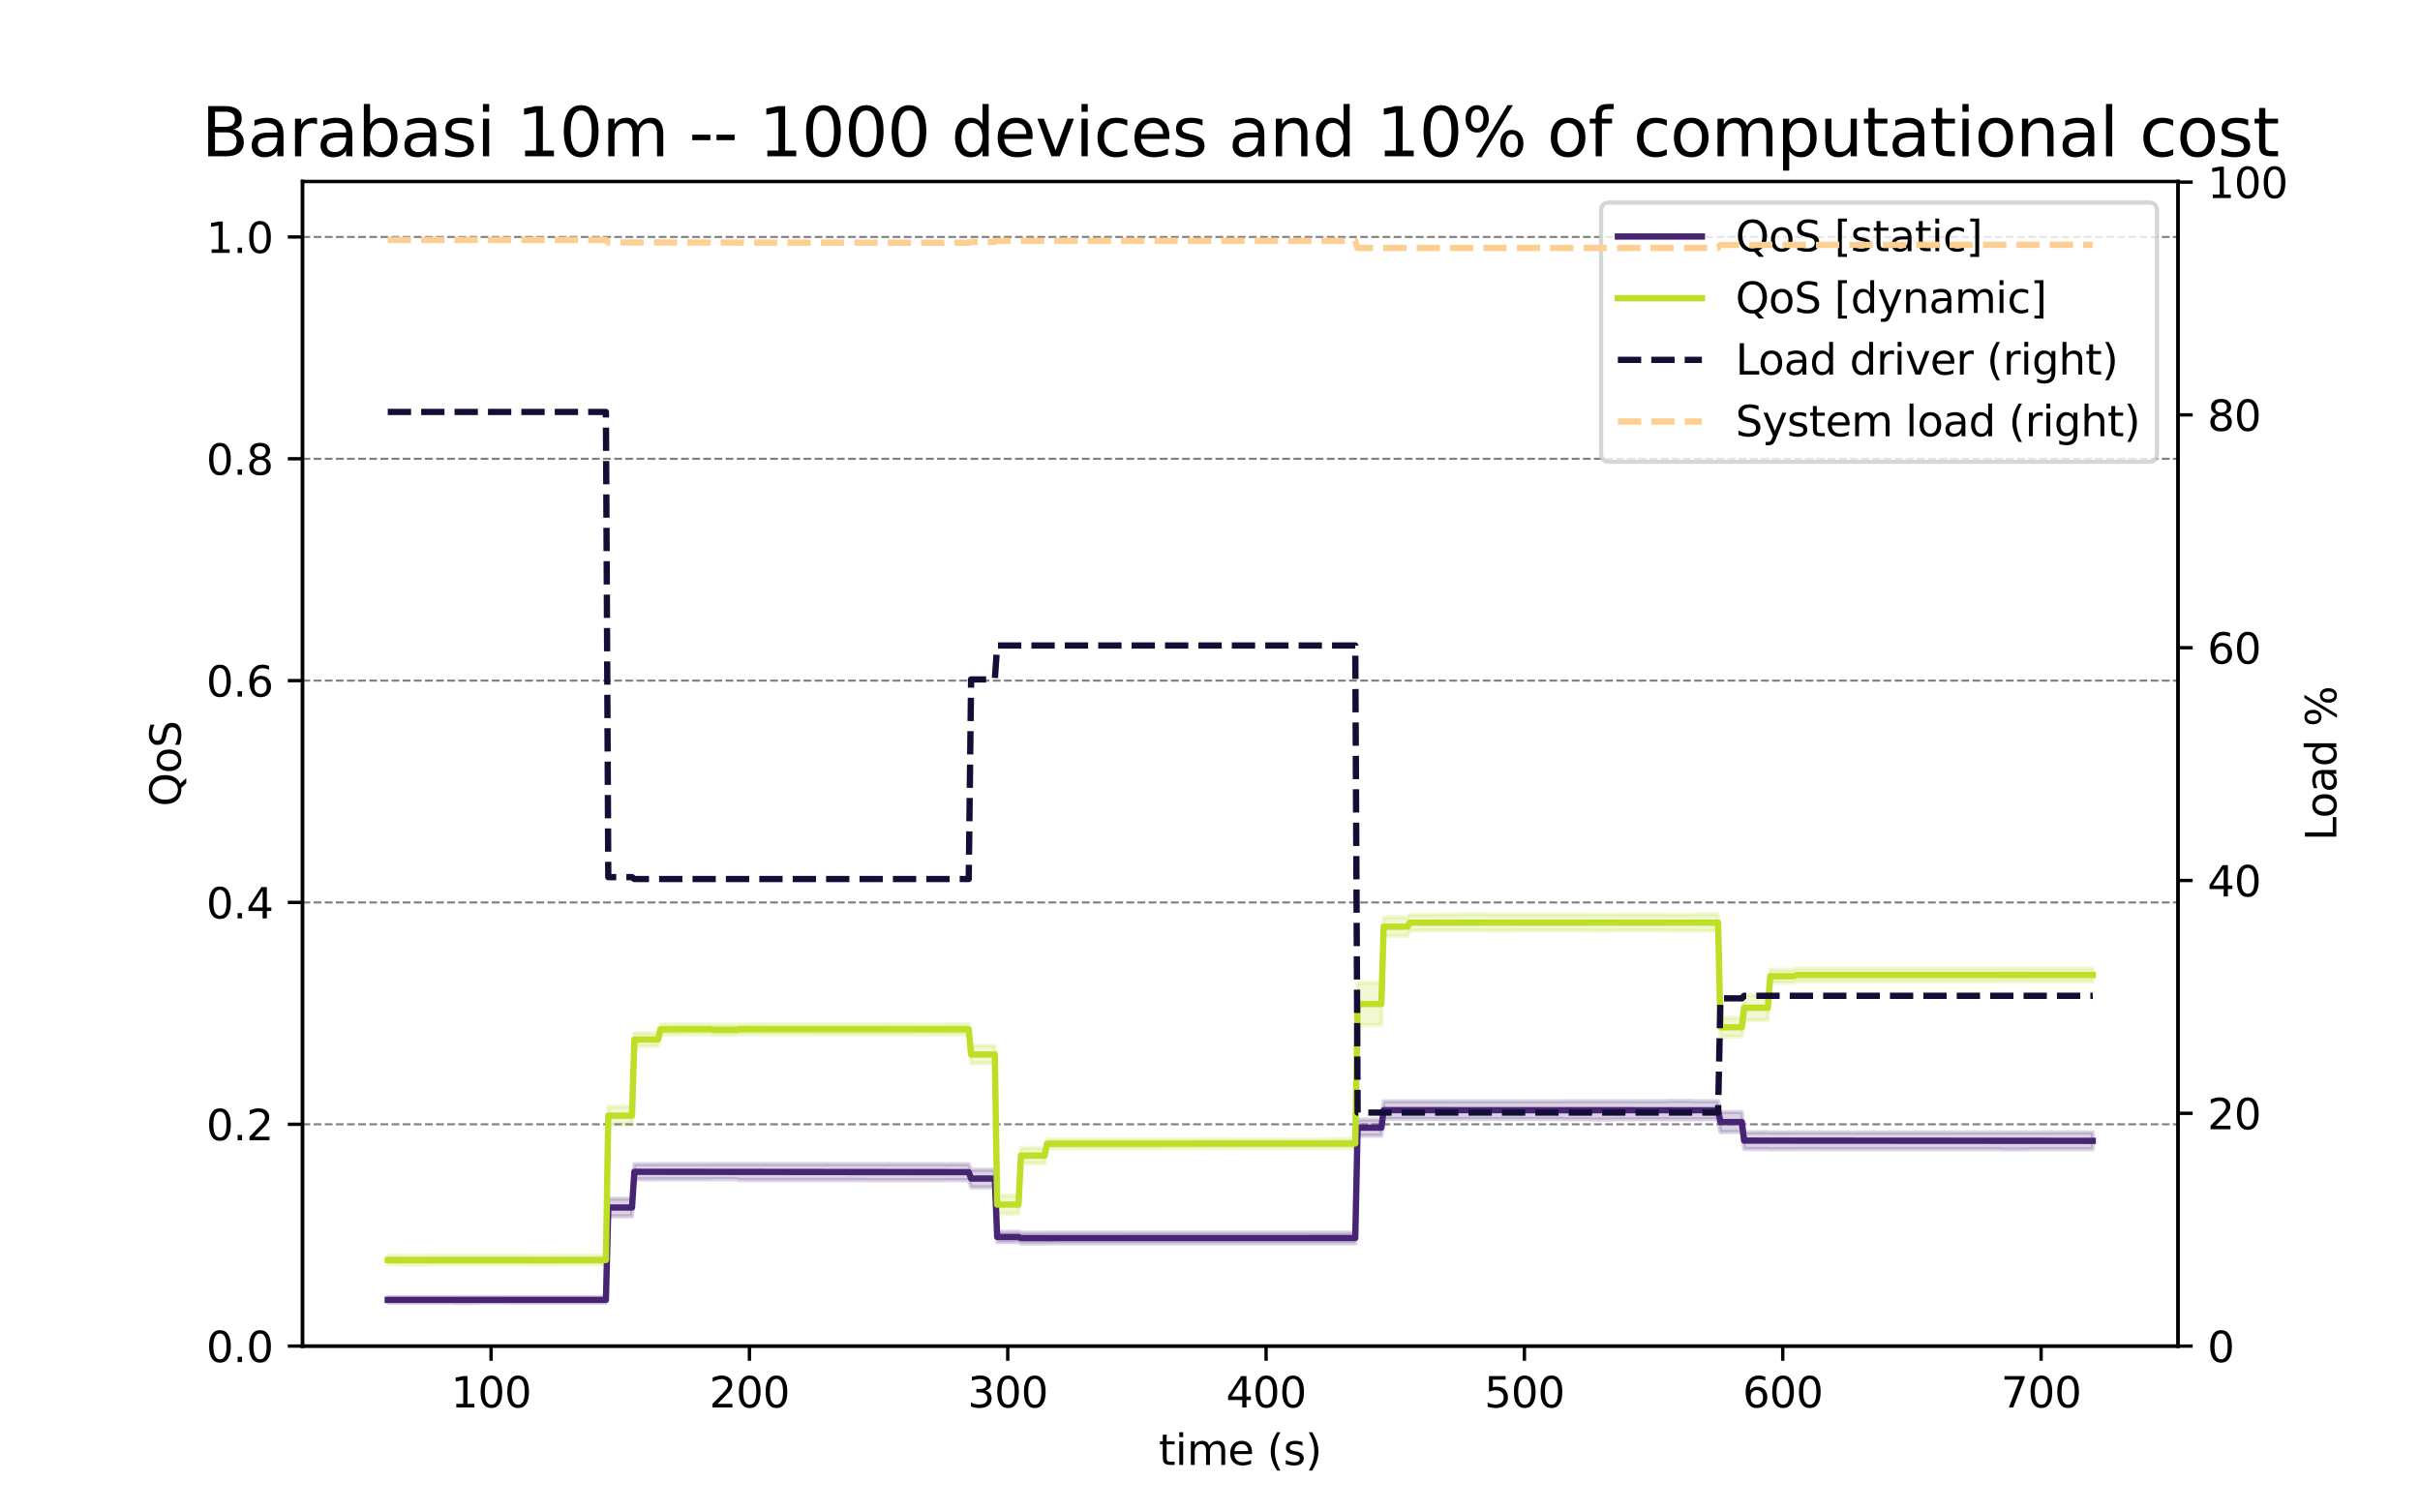 <?xml version="1.0" encoding="utf-8" standalone="no"?>
<!DOCTYPE svg PUBLIC "-//W3C//DTD SVG 1.1//EN"
  "http://www.w3.org/Graphics/SVG/1.1/DTD/svg11.dtd">
<svg xmlns:xlink="http://www.w3.org/1999/xlink" width="576pt" height="360pt" viewBox="0 0 576 360" xmlns="http://www.w3.org/2000/svg" version="1.1">
 <defs>
  <style type="text/css">*{stroke-linejoin: round; stroke-linecap: butt}</style>
 </defs>
 <g id="figure_1">
  <g id="patch_1">
   <path d="M 0 360 
L 576 360 
L 576 0 
L 0 0 
z
" style="fill: #ffffff"/>
  </g>
  <g id="axes_1">
   <g id="patch_2">
    <path d="M 72 320.4 
L 518.4 320.4 
L 518.4 43.2 
L 72 43.2 
z
" style="fill: #ffffff"/>
   </g>
   <g id="PolyCollection_1">
    <defs>
     <path id="m7e8c461ef0" d="M 92.291 -49.924 
L 92.291 -51.285 
L 92.855 -51.285 
L 93.42 -51.285 
L 93.984 -51.285 
L 94.549 -51.285 
L 95.113 -51.285 
L 95.677 -51.285 
L 96.242 -51.285 
L 96.806 -51.285 
L 97.371 -51.285 
L 97.935 -51.285 
L 98.5 -51.285 
L 99.064 -51.285 
L 99.628 -51.285 
L 100.193 -51.285 
L 100.757 -51.285 
L 101.322 -51.285 
L 101.886 -51.285 
L 102.45 -51.285 
L 103.015 -51.285 
L 103.579 -51.285 
L 104.144 -51.285 
L 104.708 -51.285 
L 105.273 -51.285 
L 105.837 -51.285 
L 106.401 -51.285 
L 106.966 -51.285 
L 107.53 -51.285 
L 108.095 -51.297 
L 108.659 -51.297 
L 109.224 -51.297 
L 109.788 -51.297 
L 110.352 -51.297 
L 110.917 -51.297 
L 111.481 -51.297 
L 112.046 -51.297 
L 112.61 -51.297 
L 113.174 -51.297 
L 113.739 -51.297 
L 114.303 -51.301 
L 114.868 -51.301 
L 115.432 -51.301 
L 115.997 -51.301 
L 116.561 -51.301 
L 117.125 -51.301 
L 117.69 -51.301 
L 118.254 -51.301 
L 118.819 -51.301 
L 119.383 -51.301 
L 119.948 -51.301 
L 120.512 -51.285 
L 121.076 -51.285 
L 121.641 -51.285 
L 122.205 -51.285 
L 122.77 -51.285 
L 123.334 -51.285 
L 123.898 -51.285 
L 124.463 -51.285 
L 125.027 -51.285 
L 125.592 -51.285 
L 126.156 -51.285 
L 126.721 -51.285 
L 127.285 -51.285 
L 127.849 -51.285 
L 128.414 -51.285 
L 128.978 -51.285 
L 129.543 -51.285 
L 130.107 -51.285 
L 130.671 -51.285 
L 131.236 -51.285 
L 131.8 -51.285 
L 132.365 -51.285 
L 132.929 -51.285 
L 133.494 -51.285 
L 134.058 -51.285 
L 134.622 -51.285 
L 135.187 -51.285 
L 135.751 -51.285 
L 136.316 -51.285 
L 136.88 -51.285 
L 137.445 -51.285 
L 138.009 -51.285 
L 138.573 -51.285 
L 139.138 -51.285 
L 139.702 -51.285 
L 140.267 -51.285 
L 140.831 -51.285 
L 141.395 -51.285 
L 141.96 -51.285 
L 142.524 -51.285 
L 143.089 -51.285 
L 143.653 -51.285 
L 144.218 -51.285 
L 144.782 -74.679 
L 145.346 -74.679 
L 145.911 -74.679 
L 146.475 -74.679 
L 147.04 -74.679 
L 147.604 -74.679 
L 148.169 -74.679 
L 148.733 -74.679 
L 149.297 -74.679 
L 149.862 -74.679 
L 150.426 -74.679 
L 150.991 -82.892 
L 151.555 -82.892 
L 152.119 -82.892 
L 152.684 -82.892 
L 153.248 -82.892 
L 153.813 -82.892 
L 154.377 -82.892 
L 154.942 -82.892 
L 155.506 -82.892 
L 156.07 -82.892 
L 156.635 -82.892 
L 157.199 -82.932 
L 157.764 -82.932 
L 158.328 -82.932 
L 158.893 -82.932 
L 159.457 -82.932 
L 160.021 -82.932 
L 160.586 -82.932 
L 161.15 -82.932 
L 161.715 -82.932 
L 162.279 -82.932 
L 162.843 -82.932 
L 163.408 -82.932 
L 163.972 -82.932 
L 164.537 -82.932 
L 165.101 -82.932 
L 165.666 -82.932 
L 166.23 -82.932 
L 166.794 -82.932 
L 167.359 -82.932 
L 167.923 -82.932 
L 168.488 -82.932 
L 169.052 -82.932 
L 169.616 -82.937 
L 170.181 -82.937 
L 170.745 -82.937 
L 171.31 -82.937 
L 171.874 -82.937 
L 172.439 -82.937 
L 173.003 -82.937 
L 173.567 -82.937 
L 174.132 -82.937 
L 174.696 -82.937 
L 175.261 -82.937 
L 175.825 -82.936 
L 176.39 -82.936 
L 176.954 -82.936 
L 177.518 -82.936 
L 178.083 -82.936 
L 178.647 -82.936 
L 179.212 -82.936 
L 179.776 -82.936 
L 180.34 -82.936 
L 180.905 -82.936 
L 181.469 -82.936 
L 182.034 -82.936 
L 182.598 -82.936 
L 183.163 -82.936 
L 183.727 -82.936 
L 184.291 -82.936 
L 184.856 -82.936 
L 185.42 -82.936 
L 185.985 -82.936 
L 186.549 -82.936 
L 187.114 -82.936 
L 187.678 -82.936 
L 188.242 -82.936 
L 188.807 -82.936 
L 189.371 -82.936 
L 189.936 -82.936 
L 190.5 -82.936 
L 191.064 -82.936 
L 191.629 -82.936 
L 192.193 -82.936 
L 192.758 -82.936 
L 193.322 -82.936 
L 193.887 -82.936 
L 194.451 -82.936 
L 195.015 -82.936 
L 195.58 -82.936 
L 196.144 -82.936 
L 196.709 -82.936 
L 197.273 -82.936 
L 197.838 -82.936 
L 198.402 -82.936 
L 198.966 -82.936 
L 199.531 -82.936 
L 200.095 -82.936 
L 200.66 -82.936 
L 201.224 -82.936 
L 201.788 -82.936 
L 202.353 -82.936 
L 202.917 -82.936 
L 203.482 -82.936 
L 204.046 -82.936 
L 204.611 -82.936 
L 205.175 -82.936 
L 205.739 -82.936 
L 206.304 -82.925 
L 206.868 -82.925 
L 207.433 -82.925 
L 207.997 -82.925 
L 208.561 -82.925 
L 209.126 -82.925 
L 209.69 -82.925 
L 210.255 -82.925 
L 210.819 -82.925 
L 211.384 -82.925 
L 211.948 -82.925 
L 212.512 -82.925 
L 213.077 -82.925 
L 213.641 -82.925 
L 214.206 -82.925 
L 214.77 -82.925 
L 215.335 -82.925 
L 215.899 -82.925 
L 216.463 -82.925 
L 217.028 -82.925 
L 217.592 -82.925 
L 218.157 -82.925 
L 218.721 -82.925 
L 219.285 -82.925 
L 219.85 -82.925 
L 220.414 -82.925 
L 220.979 -82.925 
L 221.543 -82.925 
L 222.108 -82.925 
L 222.672 -82.925 
L 223.236 -82.925 
L 223.801 -82.925 
L 224.365 -82.925 
L 224.93 -82.903 
L 225.494 -82.903 
L 226.059 -82.903 
L 226.623 -82.903 
L 227.187 -82.903 
L 227.752 -82.903 
L 228.316 -82.903 
L 228.881 -82.903 
L 229.445 -82.903 
L 230.009 -82.903 
L 230.574 -82.903 
L 231.138 -81.574 
L 231.703 -81.574 
L 232.267 -81.574 
L 232.832 -81.574 
L 233.396 -81.574 
L 233.96 -81.574 
L 234.525 -81.574 
L 235.089 -81.574 
L 235.654 -81.574 
L 236.218 -81.574 
L 236.783 -81.574 
L 237.347 -66.812 
L 237.911 -66.812 
L 238.476 -66.812 
L 239.04 -66.812 
L 239.605 -66.812 
L 240.169 -66.812 
L 240.733 -66.812 
L 241.298 -66.812 
L 241.862 -66.812 
L 242.427 -66.812 
L 242.991 -66.589 
L 243.556 -66.589 
L 244.12 -66.589 
L 244.684 -66.589 
L 245.249 -66.589 
L 245.813 -66.589 
L 246.378 -66.589 
L 246.942 -66.589 
L 247.506 -66.589 
L 248.071 -66.589 
L 248.635 -66.589 
L 249.2 -66.606 
L 249.764 -66.606 
L 250.329 -66.606 
L 250.893 -66.606 
L 251.457 -66.606 
L 252.022 -66.606 
L 252.586 -66.606 
L 253.151 -66.606 
L 253.715 -66.606 
L 254.28 -66.606 
L 254.844 -66.606 
L 255.408 -66.606 
L 255.973 -66.606 
L 256.537 -66.606 
L 257.102 -66.606 
L 257.666 -66.606 
L 258.23 -66.606 
L 258.795 -66.606 
L 259.359 -66.606 
L 259.924 -66.606 
L 260.488 -66.606 
L 261.053 -66.606 
L 261.617 -66.606 
L 262.181 -66.606 
L 262.746 -66.606 
L 263.31 -66.606 
L 263.875 -66.606 
L 264.439 -66.606 
L 265.004 -66.606 
L 265.568 -66.606 
L 266.132 -66.606 
L 266.697 -66.606 
L 267.261 -66.606 
L 267.826 -66.606 
L 268.39 -66.606 
L 268.954 -66.606 
L 269.519 -66.606 
L 270.083 -66.606 
L 270.648 -66.606 
L 271.212 -66.606 
L 271.777 -66.606 
L 272.341 -66.606 
L 272.905 -66.606 
L 273.47 -66.606 
L 274.034 -66.606 
L 274.599 -66.606 
L 275.163 -66.606 
L 275.728 -66.606 
L 276.292 -66.606 
L 276.856 -66.606 
L 277.421 -66.606 
L 277.985 -66.606 
L 278.55 -66.606 
L 279.114 -66.606 
L 279.678 -66.606 
L 280.243 -66.606 
L 280.807 -66.606 
L 281.372 -66.606 
L 281.936 -66.606 
L 282.501 -66.606 
L 283.065 -66.606 
L 283.629 -66.606 
L 284.194 -66.606 
L 284.758 -66.606 
L 285.323 -66.606 
L 285.887 -66.606 
L 286.451 -66.606 
L 287.016 -66.606 
L 287.58 -66.606 
L 288.145 -66.606 
L 288.709 -66.606 
L 289.274 -66.606 
L 289.838 -66.606 
L 290.402 -66.606 
L 290.967 -66.606 
L 291.531 -66.606 
L 292.096 -66.606 
L 292.66 -66.606 
L 293.225 -66.606 
L 293.789 -66.606 
L 294.353 -66.606 
L 294.918 -66.606 
L 295.482 -66.606 
L 296.047 -66.606 
L 296.611 -66.606 
L 297.175 -66.606 
L 297.74 -66.606 
L 298.304 -66.606 
L 298.869 -66.606 
L 299.433 -66.606 
L 299.998 -66.606 
L 300.562 -66.606 
L 301.126 -66.606 
L 301.691 -66.606 
L 302.255 -66.606 
L 302.82 -66.606 
L 303.384 -66.606 
L 303.949 -66.606 
L 304.513 -66.606 
L 305.077 -66.606 
L 305.642 -66.606 
L 306.206 -66.606 
L 306.771 -66.606 
L 307.335 -66.606 
L 307.899 -66.606 
L 308.464 -66.606 
L 309.028 -66.606 
L 309.593 -66.606 
L 310.157 -66.606 
L 310.722 -66.606 
L 311.286 -66.606 
L 311.85 -66.606 
L 312.415 -66.606 
L 312.979 -66.606 
L 313.544 -66.606 
L 314.108 -66.606 
L 314.673 -66.606 
L 315.237 -66.606 
L 315.801 -66.606 
L 316.366 -66.606 
L 316.93 -66.606 
L 317.495 -66.606 
L 318.059 -66.606 
L 318.623 -66.606 
L 319.188 -66.606 
L 319.752 -66.606 
L 320.317 -66.606 
L 320.881 -66.606 
L 321.446 -66.606 
L 322.01 -66.606 
L 322.574 -66.606 
L 323.139 -93.506 
L 323.703 -93.506 
L 324.268 -93.506 
L 324.832 -93.506 
L 325.396 -93.506 
L 325.961 -93.506 
L 326.525 -93.506 
L 327.09 -93.506 
L 327.654 -93.506 
L 328.219 -93.506 
L 328.783 -93.506 
L 329.347 -97.863 
L 329.912 -97.863 
L 330.476 -97.863 
L 331.041 -97.863 
L 331.605 -97.863 
L 332.17 -97.863 
L 332.734 -97.863 
L 333.298 -97.863 
L 333.863 -97.863 
L 334.427 -97.863 
L 334.992 -97.863 
L 335.556 -97.863 
L 336.12 -97.863 
L 336.685 -97.863 
L 337.249 -97.863 
L 337.814 -97.863 
L 338.378 -97.863 
L 338.943 -97.863 
L 339.507 -97.863 
L 340.071 -97.863 
L 340.636 -97.863 
L 341.2 -97.863 
L 341.765 -97.863 
L 342.329 -97.863 
L 342.894 -97.863 
L 343.458 -97.863 
L 344.022 -97.863 
L 344.587 -97.863 
L 345.151 -97.863 
L 345.716 -97.863 
L 346.28 -97.863 
L 346.844 -97.863 
L 347.409 -97.863 
L 347.973 -97.863 
L 348.538 -97.863 
L 349.102 -97.863 
L 349.667 -97.863 
L 350.231 -97.863 
L 350.795 -97.863 
L 351.36 -97.863 
L 351.924 -97.863 
L 352.489 -97.863 
L 353.053 -97.863 
L 353.617 -97.863 
L 354.182 -97.863 
L 354.746 -97.863 
L 355.311 -97.863 
L 355.875 -97.863 
L 356.44 -97.863 
L 357.004 -97.863 
L 357.568 -97.863 
L 358.133 -97.863 
L 358.697 -97.863 
L 359.262 -97.863 
L 359.826 -97.863 
L 360.391 -97.863 
L 360.955 -97.863 
L 361.519 -97.863 
L 362.084 -97.863 
L 362.648 -97.863 
L 363.213 -97.863 
L 363.777 -97.863 
L 364.341 -97.863 
L 364.906 -97.863 
L 365.47 -97.863 
L 366.035 -97.863 
L 366.599 -97.863 
L 367.164 -97.863 
L 367.728 -97.863 
L 368.292 -97.863 
L 368.857 -97.863 
L 369.421 -97.863 
L 369.986 -97.863 
L 370.55 -97.863 
L 371.115 -97.863 
L 371.679 -97.863 
L 372.243 -97.876 
L 372.808 -97.876 
L 373.372 -97.876 
L 373.937 -97.876 
L 374.501 -97.876 
L 375.065 -97.876 
L 375.63 -97.876 
L 376.194 -97.876 
L 376.759 -97.876 
L 377.323 -97.876 
L 377.888 -97.876 
L 378.452 -97.869 
L 379.016 -97.869 
L 379.581 -97.869 
L 380.145 -97.869 
L 380.71 -97.869 
L 381.274 -97.869 
L 381.839 -97.869 
L 382.403 -97.869 
L 382.967 -97.869 
L 383.532 -97.869 
L 384.096 -97.869 
L 384.661 -97.876 
L 385.225 -97.876 
L 385.789 -97.876 
L 386.354 -97.876 
L 386.918 -97.876 
L 387.483 -97.876 
L 388.047 -97.876 
L 388.612 -97.876 
L 389.176 -97.876 
L 389.74 -97.876 
L 390.305 -97.876 
L 390.869 -97.876 
L 391.434 -97.876 
L 391.998 -97.876 
L 392.562 -97.876 
L 393.127 -97.876 
L 393.691 -97.876 
L 394.256 -97.876 
L 394.82 -97.876 
L 395.385 -97.876 
L 395.949 -97.876 
L 396.513 -97.876 
L 397.078 -97.951 
L 397.642 -97.951 
L 398.207 -97.951 
L 398.771 -97.951 
L 399.336 -97.951 
L 399.9 -97.951 
L 400.464 -97.951 
L 401.029 -97.951 
L 401.593 -97.951 
L 402.158 -97.951 
L 402.722 -97.951 
L 403.286 -97.876 
L 403.851 -97.876 
L 404.415 -97.876 
L 404.98 -97.876 
L 405.544 -97.876 
L 406.109 -97.876 
L 406.673 -97.876 
L 407.237 -97.876 
L 407.802 -97.876 
L 408.366 -97.876 
L 408.931 -97.876 
L 409.495 -95.299 
L 410.06 -95.299 
L 410.624 -95.299 
L 411.188 -95.299 
L 411.753 -95.299 
L 412.317 -95.299 
L 412.882 -95.299 
L 413.446 -95.299 
L 414.01 -95.299 
L 414.575 -95.299 
L 415.139 -90.506 
L 415.704 -90.506 
L 416.268 -90.506 
L 416.833 -90.506 
L 417.397 -90.506 
L 417.961 -90.506 
L 418.526 -90.506 
L 419.09 -90.506 
L 419.655 -90.506 
L 420.219 -90.506 
L 420.784 -90.506 
L 421.348 -90.447 
L 421.912 -90.447 
L 422.477 -90.447 
L 423.041 -90.447 
L 423.606 -90.447 
L 424.17 -90.447 
L 424.734 -90.447 
L 425.299 -90.447 
L 425.863 -90.447 
L 426.428 -90.447 
L 426.992 -90.447 
L 427.557 -90.466 
L 428.121 -90.466 
L 428.685 -90.466 
L 429.25 -90.466 
L 429.814 -90.466 
L 430.379 -90.466 
L 430.943 -90.466 
L 431.507 -90.466 
L 432.072 -90.466 
L 432.636 -90.466 
L 433.201 -90.466 
L 433.765 -90.447 
L 434.33 -90.447 
L 434.894 -90.447 
L 435.458 -90.447 
L 436.023 -90.447 
L 436.587 -90.447 
L 437.152 -90.447 
L 437.716 -90.447 
L 438.281 -90.447 
L 438.845 -90.447 
L 439.409 -90.447 
L 439.974 -90.447 
L 440.538 -90.447 
L 441.103 -90.447 
L 441.667 -90.447 
L 442.231 -90.447 
L 442.796 -90.447 
L 443.36 -90.447 
L 443.925 -90.447 
L 444.489 -90.447 
L 445.054 -90.447 
L 445.618 -90.447 
L 446.182 -90.447 
L 446.747 -90.447 
L 447.311 -90.447 
L 447.876 -90.447 
L 448.44 -90.447 
L 449.005 -90.447 
L 449.569 -90.447 
L 450.133 -90.447 
L 450.698 -90.447 
L 451.262 -90.447 
L 451.827 -90.447 
L 452.391 -90.447 
L 452.955 -90.447 
L 453.52 -90.447 
L 454.084 -90.447 
L 454.649 -90.447 
L 455.213 -90.447 
L 455.778 -90.447 
L 456.342 -90.447 
L 456.906 -90.447 
L 457.471 -90.447 
L 458.035 -90.447 
L 458.6 -90.447 
L 459.164 -90.447 
L 459.729 -90.447 
L 460.293 -90.447 
L 460.857 -90.447 
L 461.422 -90.447 
L 461.986 -90.447 
L 462.551 -90.447 
L 463.115 -90.447 
L 463.679 -90.447 
L 464.244 -90.447 
L 464.808 -90.447 
L 465.373 -90.447 
L 465.937 -90.447 
L 466.502 -90.447 
L 467.066 -90.447 
L 467.63 -90.447 
L 468.195 -90.447 
L 468.759 -90.447 
L 469.324 -90.447 
L 469.888 -90.447 
L 470.452 -90.447 
L 471.017 -90.447 
L 471.581 -90.447 
L 472.146 -90.447 
L 472.71 -90.447 
L 473.275 -90.447 
L 473.839 -90.447 
L 474.403 -90.447 
L 474.968 -90.447 
L 475.532 -90.447 
L 476.097 -90.447 
L 476.661 -90.451 
L 477.226 -90.451 
L 477.79 -90.451 
L 478.354 -90.451 
L 478.919 -90.451 
L 479.483 -90.451 
L 480.048 -90.451 
L 480.612 -90.451 
L 481.176 -90.451 
L 481.741 -90.451 
L 482.305 -90.451 
L 482.87 -90.447 
L 483.434 -90.447 
L 483.999 -90.447 
L 484.563 -90.447 
L 485.127 -90.447 
L 485.692 -90.447 
L 486.256 -90.447 
L 486.821 -90.447 
L 487.385 -90.447 
L 487.95 -90.447 
L 488.514 -90.447 
L 489.078 -90.447 
L 489.643 -90.447 
L 490.207 -90.447 
L 490.772 -90.447 
L 491.336 -90.447 
L 491.9 -90.447 
L 492.465 -90.447 
L 493.029 -90.447 
L 493.594 -90.447 
L 494.158 -90.447 
L 494.723 -90.447 
L 495.287 -90.447 
L 495.851 -90.447 
L 496.416 -90.447 
L 496.98 -90.447 
L 497.545 -90.447 
L 498.109 -90.447 
L 498.109 -86.462 
L 498.109 -86.462 
L 497.545 -86.462 
L 496.98 -86.462 
L 496.416 -86.462 
L 495.851 -86.462 
L 495.287 -86.462 
L 494.723 -86.462 
L 494.158 -86.462 
L 493.594 -86.462 
L 493.029 -86.462 
L 492.465 -86.462 
L 491.9 -86.462 
L 491.336 -86.462 
L 490.772 -86.462 
L 490.207 -86.462 
L 489.643 -86.462 
L 489.078 -86.462 
L 488.514 -86.462 
L 487.95 -86.462 
L 487.385 -86.462 
L 486.821 -86.462 
L 486.256 -86.462 
L 485.692 -86.462 
L 485.127 -86.462 
L 484.563 -86.462 
L 483.999 -86.462 
L 483.434 -86.462 
L 482.87 -86.462 
L 482.305 -86.402 
L 481.741 -86.402 
L 481.176 -86.402 
L 480.612 -86.402 
L 480.048 -86.402 
L 479.483 -86.402 
L 478.919 -86.402 
L 478.354 -86.402 
L 477.79 -86.402 
L 477.226 -86.402 
L 476.661 -86.402 
L 476.097 -86.462 
L 475.532 -86.462 
L 474.968 -86.462 
L 474.403 -86.462 
L 473.839 -86.462 
L 473.275 -86.462 
L 472.71 -86.462 
L 472.146 -86.462 
L 471.581 -86.462 
L 471.017 -86.462 
L 470.452 -86.462 
L 469.888 -86.462 
L 469.324 -86.462 
L 468.759 -86.462 
L 468.195 -86.462 
L 467.63 -86.462 
L 467.066 -86.462 
L 466.502 -86.462 
L 465.937 -86.462 
L 465.373 -86.462 
L 464.808 -86.462 
L 464.244 -86.462 
L 463.679 -86.462 
L 463.115 -86.462 
L 462.551 -86.462 
L 461.986 -86.462 
L 461.422 -86.462 
L 460.857 -86.462 
L 460.293 -86.462 
L 459.729 -86.462 
L 459.164 -86.462 
L 458.6 -86.462 
L 458.035 -86.462 
L 457.471 -86.462 
L 456.906 -86.462 
L 456.342 -86.462 
L 455.778 -86.462 
L 455.213 -86.462 
L 454.649 -86.462 
L 454.084 -86.462 
L 453.52 -86.462 
L 452.955 -86.462 
L 452.391 -86.462 
L 451.827 -86.462 
L 451.262 -86.462 
L 450.698 -86.462 
L 450.133 -86.462 
L 449.569 -86.462 
L 449.005 -86.462 
L 448.44 -86.462 
L 447.876 -86.462 
L 447.311 -86.462 
L 446.747 -86.462 
L 446.182 -86.462 
L 445.618 -86.462 
L 445.054 -86.462 
L 444.489 -86.462 
L 443.925 -86.462 
L 443.36 -86.462 
L 442.796 -86.462 
L 442.231 -86.462 
L 441.667 -86.462 
L 441.103 -86.462 
L 440.538 -86.462 
L 439.974 -86.462 
L 439.409 -86.462 
L 438.845 -86.462 
L 438.281 -86.462 
L 437.716 -86.462 
L 437.152 -86.462 
L 436.587 -86.462 
L 436.023 -86.462 
L 435.458 -86.462 
L 434.894 -86.462 
L 434.33 -86.462 
L 433.765 -86.462 
L 433.201 -86.498 
L 432.636 -86.498 
L 432.072 -86.498 
L 431.507 -86.498 
L 430.943 -86.498 
L 430.379 -86.498 
L 429.814 -86.498 
L 429.25 -86.498 
L 428.685 -86.498 
L 428.121 -86.498 
L 427.557 -86.498 
L 426.992 -86.462 
L 426.428 -86.462 
L 425.863 -86.462 
L 425.299 -86.462 
L 424.734 -86.462 
L 424.17 -86.462 
L 423.606 -86.462 
L 423.041 -86.462 
L 422.477 -86.462 
L 421.912 -86.462 
L 421.348 -86.462 
L 420.784 -86.513 
L 420.219 -86.513 
L 419.655 -86.513 
L 419.09 -86.513 
L 418.526 -86.513 
L 417.961 -86.513 
L 417.397 -86.513 
L 416.833 -86.513 
L 416.268 -86.513 
L 415.704 -86.513 
L 415.139 -86.513 
L 414.575 -90.556 
L 414.01 -90.556 
L 413.446 -90.556 
L 412.882 -90.556 
L 412.317 -90.556 
L 411.753 -90.556 
L 411.188 -90.556 
L 410.624 -90.556 
L 410.06 -90.556 
L 409.495 -90.556 
L 408.931 -93.593 
L 408.366 -93.593 
L 407.802 -93.593 
L 407.237 -93.593 
L 406.673 -93.593 
L 406.109 -93.593 
L 405.544 -93.593 
L 404.98 -93.593 
L 404.415 -93.593 
L 403.851 -93.593 
L 403.286 -93.593 
L 402.722 -93.575 
L 402.158 -93.575 
L 401.593 -93.575 
L 401.029 -93.575 
L 400.464 -93.575 
L 399.9 -93.575 
L 399.336 -93.575 
L 398.771 -93.575 
L 398.207 -93.575 
L 397.642 -93.575 
L 397.078 -93.575 
L 396.513 -93.593 
L 395.949 -93.593 
L 395.385 -93.593 
L 394.82 -93.593 
L 394.256 -93.593 
L 393.691 -93.593 
L 393.127 -93.593 
L 392.562 -93.593 
L 391.998 -93.593 
L 391.434 -93.593 
L 390.869 -93.593 
L 390.305 -93.593 
L 389.74 -93.593 
L 389.176 -93.593 
L 388.612 -93.593 
L 388.047 -93.593 
L 387.483 -93.593 
L 386.918 -93.593 
L 386.354 -93.593 
L 385.789 -93.593 
L 385.225 -93.593 
L 384.661 -93.593 
L 384.096 -93.544 
L 383.532 -93.544 
L 382.967 -93.544 
L 382.403 -93.544 
L 381.839 -93.544 
L 381.274 -93.544 
L 380.71 -93.544 
L 380.145 -93.544 
L 379.581 -93.544 
L 379.016 -93.544 
L 378.452 -93.544 
L 377.888 -93.593 
L 377.323 -93.593 
L 376.759 -93.593 
L 376.194 -93.593 
L 375.63 -93.593 
L 375.065 -93.593 
L 374.501 -93.593 
L 373.937 -93.593 
L 373.372 -93.593 
L 372.808 -93.593 
L 372.243 -93.593 
L 371.679 -93.662 
L 371.115 -93.662 
L 370.55 -93.662 
L 369.986 -93.662 
L 369.421 -93.662 
L 368.857 -93.662 
L 368.292 -93.662 
L 367.728 -93.662 
L 367.164 -93.662 
L 366.599 -93.662 
L 366.035 -93.662 
L 365.47 -93.662 
L 364.906 -93.662 
L 364.341 -93.662 
L 363.777 -93.662 
L 363.213 -93.662 
L 362.648 -93.662 
L 362.084 -93.662 
L 361.519 -93.662 
L 360.955 -93.662 
L 360.391 -93.662 
L 359.826 -93.662 
L 359.262 -93.662 
L 358.697 -93.662 
L 358.133 -93.662 
L 357.568 -93.662 
L 357.004 -93.662 
L 356.44 -93.662 
L 355.875 -93.662 
L 355.311 -93.662 
L 354.746 -93.662 
L 354.182 -93.662 
L 353.617 -93.662 
L 353.053 -93.662 
L 352.489 -93.662 
L 351.924 -93.662 
L 351.36 -93.662 
L 350.795 -93.662 
L 350.231 -93.662 
L 349.667 -93.662 
L 349.102 -93.662 
L 348.538 -93.662 
L 347.973 -93.662 
L 347.409 -93.662 
L 346.844 -93.662 
L 346.28 -93.662 
L 345.716 -93.662 
L 345.151 -93.662 
L 344.587 -93.662 
L 344.022 -93.662 
L 343.458 -93.662 
L 342.894 -93.662 
L 342.329 -93.662 
L 341.765 -93.662 
L 341.2 -93.662 
L 340.636 -93.662 
L 340.071 -93.662 
L 339.507 -93.662 
L 338.943 -93.662 
L 338.378 -93.662 
L 337.814 -93.662 
L 337.249 -93.662 
L 336.685 -93.662 
L 336.12 -93.662 
L 335.556 -93.662 
L 334.992 -93.662 
L 334.427 -93.662 
L 333.863 -93.662 
L 333.298 -93.662 
L 332.734 -93.662 
L 332.17 -93.662 
L 331.605 -93.662 
L 331.041 -93.662 
L 330.476 -93.662 
L 329.912 -93.662 
L 329.347 -93.662 
L 328.783 -89.681 
L 328.219 -89.681 
L 327.654 -89.681 
L 327.09 -89.681 
L 326.525 -89.681 
L 325.961 -89.681 
L 325.396 -89.681 
L 324.832 -89.681 
L 324.268 -89.681 
L 323.703 -89.681 
L 323.139 -89.681 
L 322.574 -64.06 
L 322.01 -64.06 
L 321.446 -64.06 
L 320.881 -64.06 
L 320.317 -64.06 
L 319.752 -64.06 
L 319.188 -64.06 
L 318.623 -64.06 
L 318.059 -64.06 
L 317.495 -64.06 
L 316.93 -64.06 
L 316.366 -64.06 
L 315.801 -64.06 
L 315.237 -64.06 
L 314.673 -64.06 
L 314.108 -64.06 
L 313.544 -64.06 
L 312.979 -64.06 
L 312.415 -64.06 
L 311.85 -64.06 
L 311.286 -64.06 
L 310.722 -64.06 
L 310.157 -64.06 
L 309.593 -64.06 
L 309.028 -64.06 
L 308.464 -64.06 
L 307.899 -64.06 
L 307.335 -64.06 
L 306.771 -64.06 
L 306.206 -64.06 
L 305.642 -64.06 
L 305.077 -64.06 
L 304.513 -64.06 
L 303.949 -64.06 
L 303.384 -64.06 
L 302.82 -64.06 
L 302.255 -64.06 
L 301.691 -64.06 
L 301.126 -64.06 
L 300.562 -64.06 
L 299.998 -64.06 
L 299.433 -64.06 
L 298.869 -64.06 
L 298.304 -64.06 
L 297.74 -64.06 
L 297.175 -64.06 
L 296.611 -64.06 
L 296.047 -64.06 
L 295.482 -64.06 
L 294.918 -64.06 
L 294.353 -64.06 
L 293.789 -64.06 
L 293.225 -64.06 
L 292.66 -64.06 
L 292.096 -64.06 
L 291.531 -64.06 
L 290.967 -64.06 
L 290.402 -64.06 
L 289.838 -64.06 
L 289.274 -64.06 
L 288.709 -64.06 
L 288.145 -64.06 
L 287.58 -64.06 
L 287.016 -64.06 
L 286.451 -64.06 
L 285.887 -64.06 
L 285.323 -64.06 
L 284.758 -64.06 
L 284.194 -64.06 
L 283.629 -64.06 
L 283.065 -64.06 
L 282.501 -64.06 
L 281.936 -64.06 
L 281.372 -64.06 
L 280.807 -64.06 
L 280.243 -64.06 
L 279.678 -64.06 
L 279.114 -64.06 
L 278.55 -64.06 
L 277.985 -64.06 
L 277.421 -64.06 
L 276.856 -64.06 
L 276.292 -64.06 
L 275.728 -64.06 
L 275.163 -64.06 
L 274.599 -64.06 
L 274.034 -64.06 
L 273.47 -64.06 
L 272.905 -64.06 
L 272.341 -64.06 
L 271.777 -64.06 
L 271.212 -64.06 
L 270.648 -64.06 
L 270.083 -64.06 
L 269.519 -64.06 
L 268.954 -64.06 
L 268.39 -64.06 
L 267.826 -64.06 
L 267.261 -64.06 
L 266.697 -64.06 
L 266.132 -64.06 
L 265.568 -64.06 
L 265.004 -64.06 
L 264.439 -64.06 
L 263.875 -64.06 
L 263.31 -64.06 
L 262.746 -64.06 
L 262.181 -64.06 
L 261.617 -64.06 
L 261.053 -64.06 
L 260.488 -64.06 
L 259.924 -64.06 
L 259.359 -64.06 
L 258.795 -64.06 
L 258.23 -64.06 
L 257.666 -64.06 
L 257.102 -64.06 
L 256.537 -64.06 
L 255.973 -64.06 
L 255.408 -64.06 
L 254.844 -64.06 
L 254.28 -64.06 
L 253.715 -64.06 
L 253.151 -64.06 
L 252.586 -64.06 
L 252.022 -64.06 
L 251.457 -64.06 
L 250.893 -64.06 
L 250.329 -64.06 
L 249.764 -64.06 
L 249.2 -64.06 
L 248.635 -64.021 
L 248.071 -64.021 
L 247.506 -64.021 
L 246.942 -64.021 
L 246.378 -64.021 
L 245.813 -64.021 
L 245.249 -64.021 
L 244.684 -64.021 
L 244.12 -64.021 
L 243.556 -64.021 
L 242.991 -64.021 
L 242.427 -64.355 
L 241.862 -64.355 
L 241.298 -64.355 
L 240.733 -64.355 
L 240.169 -64.355 
L 239.605 -64.355 
L 239.04 -64.355 
L 238.476 -64.355 
L 237.911 -64.355 
L 237.347 -64.355 
L 236.783 -77.382 
L 236.218 -77.382 
L 235.654 -77.382 
L 235.089 -77.382 
L 234.525 -77.382 
L 233.96 -77.382 
L 233.396 -77.382 
L 232.832 -77.382 
L 232.267 -77.382 
L 231.703 -77.382 
L 231.138 -77.382 
L 230.574 -79.11 
L 230.009 -79.11 
L 229.445 -79.11 
L 228.881 -79.11 
L 228.316 -79.11 
L 227.752 -79.11 
L 227.187 -79.11 
L 226.623 -79.11 
L 226.059 -79.11 
L 225.494 -79.11 
L 224.93 -79.11 
L 224.365 -79.088 
L 223.801 -79.088 
L 223.236 -79.088 
L 222.672 -79.088 
L 222.108 -79.088 
L 221.543 -79.088 
L 220.979 -79.088 
L 220.414 -79.088 
L 219.85 -79.088 
L 219.285 -79.088 
L 218.721 -79.088 
L 218.157 -79.088 
L 217.592 -79.088 
L 217.028 -79.088 
L 216.463 -79.088 
L 215.899 -79.088 
L 215.335 -79.088 
L 214.77 -79.088 
L 214.206 -79.088 
L 213.641 -79.088 
L 213.077 -79.088 
L 212.512 -79.088 
L 211.948 -79.088 
L 211.384 -79.088 
L 210.819 -79.088 
L 210.255 -79.088 
L 209.69 -79.088 
L 209.126 -79.088 
L 208.561 -79.088 
L 207.997 -79.088 
L 207.433 -79.088 
L 206.868 -79.088 
L 206.304 -79.088 
L 205.739 -79.133 
L 205.175 -79.133 
L 204.611 -79.133 
L 204.046 -79.133 
L 203.482 -79.133 
L 202.917 -79.133 
L 202.353 -79.133 
L 201.788 -79.133 
L 201.224 -79.133 
L 200.66 -79.133 
L 200.095 -79.133 
L 199.531 -79.133 
L 198.966 -79.133 
L 198.402 -79.133 
L 197.838 -79.133 
L 197.273 -79.133 
L 196.709 -79.133 
L 196.144 -79.133 
L 195.58 -79.133 
L 195.015 -79.133 
L 194.451 -79.133 
L 193.887 -79.133 
L 193.322 -79.133 
L 192.758 -79.133 
L 192.193 -79.133 
L 191.629 -79.133 
L 191.064 -79.133 
L 190.5 -79.133 
L 189.936 -79.133 
L 189.371 -79.133 
L 188.807 -79.133 
L 188.242 -79.133 
L 187.678 -79.133 
L 187.114 -79.133 
L 186.549 -79.133 
L 185.985 -79.133 
L 185.42 -79.133 
L 184.856 -79.133 
L 184.291 -79.133 
L 183.727 -79.133 
L 183.163 -79.133 
L 182.598 -79.133 
L 182.034 -79.133 
L 181.469 -79.133 
L 180.905 -79.133 
L 180.34 -79.133 
L 179.776 -79.133 
L 179.212 -79.133 
L 178.647 -79.133 
L 178.083 -79.133 
L 177.518 -79.133 
L 176.954 -79.133 
L 176.39 -79.133 
L 175.825 -79.133 
L 175.261 -79.354 
L 174.696 -79.354 
L 174.132 -79.354 
L 173.567 -79.354 
L 173.003 -79.354 
L 172.439 -79.354 
L 171.874 -79.354 
L 171.31 -79.354 
L 170.745 -79.354 
L 170.181 -79.354 
L 169.616 -79.354 
L 169.052 -79.303 
L 168.488 -79.303 
L 167.923 -79.303 
L 167.359 -79.303 
L 166.794 -79.303 
L 166.23 -79.303 
L 165.666 -79.303 
L 165.101 -79.303 
L 164.537 -79.303 
L 163.972 -79.303 
L 163.408 -79.303 
L 162.843 -79.303 
L 162.279 -79.303 
L 161.715 -79.303 
L 161.15 -79.303 
L 160.586 -79.303 
L 160.021 -79.303 
L 159.457 -79.303 
L 158.893 -79.303 
L 158.328 -79.303 
L 157.764 -79.303 
L 157.199 -79.303 
L 156.635 -79.288 
L 156.07 -79.288 
L 155.506 -79.288 
L 154.942 -79.288 
L 154.377 -79.288 
L 153.813 -79.288 
L 153.248 -79.288 
L 152.684 -79.288 
L 152.119 -79.288 
L 151.555 -79.288 
L 150.991 -79.288 
L 150.426 -70.494 
L 149.862 -70.494 
L 149.297 -70.494 
L 148.733 -70.494 
L 148.169 -70.494 
L 147.604 -70.494 
L 147.04 -70.494 
L 146.475 -70.494 
L 145.911 -70.494 
L 145.346 -70.494 
L 144.782 -70.494 
L 144.218 -49.924 
L 143.653 -49.924 
L 143.089 -49.924 
L 142.524 -49.924 
L 141.96 -49.924 
L 141.395 -49.924 
L 140.831 -49.924 
L 140.267 -49.924 
L 139.702 -49.924 
L 139.138 -49.924 
L 138.573 -49.924 
L 138.009 -49.924 
L 137.445 -49.924 
L 136.88 -49.924 
L 136.316 -49.924 
L 135.751 -49.924 
L 135.187 -49.924 
L 134.622 -49.924 
L 134.058 -49.924 
L 133.494 -49.924 
L 132.929 -49.924 
L 132.365 -49.924 
L 131.8 -49.924 
L 131.236 -49.924 
L 130.671 -49.924 
L 130.107 -49.924 
L 129.543 -49.924 
L 128.978 -49.924 
L 128.414 -49.924 
L 127.849 -49.924 
L 127.285 -49.924 
L 126.721 -49.924 
L 126.156 -49.924 
L 125.592 -49.924 
L 125.027 -49.924 
L 124.463 -49.924 
L 123.898 -49.924 
L 123.334 -49.924 
L 122.77 -49.924 
L 122.205 -49.924 
L 121.641 -49.924 
L 121.076 -49.924 
L 120.512 -49.924 
L 119.948 -49.964 
L 119.383 -49.964 
L 118.819 -49.964 
L 118.254 -49.964 
L 117.69 -49.964 
L 117.125 -49.964 
L 116.561 -49.964 
L 115.997 -49.964 
L 115.432 -49.964 
L 114.868 -49.964 
L 114.303 -49.964 
L 113.739 -49.856 
L 113.174 -49.856 
L 112.61 -49.856 
L 112.046 -49.856 
L 111.481 -49.856 
L 110.917 -49.856 
L 110.352 -49.856 
L 109.788 -49.856 
L 109.224 -49.856 
L 108.659 -49.856 
L 108.095 -49.856 
L 107.53 -49.924 
L 106.966 -49.924 
L 106.401 -49.924 
L 105.837 -49.924 
L 105.273 -49.924 
L 104.708 -49.924 
L 104.144 -49.924 
L 103.579 -49.924 
L 103.015 -49.924 
L 102.45 -49.924 
L 101.886 -49.924 
L 101.322 -49.924 
L 100.757 -49.924 
L 100.193 -49.924 
L 99.628 -49.924 
L 99.064 -49.924 
L 98.5 -49.924 
L 97.935 -49.924 
L 97.371 -49.924 
L 96.806 -49.924 
L 96.242 -49.924 
L 95.677 -49.924 
L 95.113 -49.924 
L 94.549 -49.924 
L 93.984 -49.924 
L 93.42 -49.924 
L 92.855 -49.924 
L 92.291 -49.924 
z
" style="stroke: #482475; stroke-opacity: 0.2"/>
    </defs>
    <g clip-path="url(#p2c26d3efbe)">
     <use xlink:href="#m7e8c461ef0" x="0" y="360" style="fill: #482475; fill-opacity: 0.2; stroke: #482475; stroke-opacity: 0.2"/>
    </g>
   </g>
   <g id="PolyCollection_2">
    <defs>
     <path id="m5a5d0e7534" d="M 92.291 -59.031 
L 92.291 -61.13 
L 92.855 -61.13 
L 93.42 -61.13 
L 93.984 -61.13 
L 94.549 -61.13 
L 95.113 -61.13 
L 95.677 -61.096 
L 96.242 -61.096 
L 96.806 -61.096 
L 97.371 -61.096 
L 97.935 -61.096 
L 98.5 -61.096 
L 99.064 -61.096 
L 99.628 -61.096 
L 100.193 -61.096 
L 100.757 -61.096 
L 101.322 -61.096 
L 101.886 -61.13 
L 102.45 -61.13 
L 103.015 -61.13 
L 103.579 -61.13 
L 104.144 -61.13 
L 104.708 -61.13 
L 105.273 -61.13 
L 105.837 -61.13 
L 106.401 -61.13 
L 106.966 -61.13 
L 107.53 -61.13 
L 108.095 -61.13 
L 108.659 -61.13 
L 109.224 -61.13 
L 109.788 -61.13 
L 110.352 -61.13 
L 110.917 -61.13 
L 111.481 -61.13 
L 112.046 -61.13 
L 112.61 -61.13 
L 113.174 -61.13 
L 113.739 -61.13 
L 114.303 -61.13 
L 114.868 -61.13 
L 115.432 -61.13 
L 115.997 -61.13 
L 116.561 -61.13 
L 117.125 -61.13 
L 117.69 -61.13 
L 118.254 -61.13 
L 118.819 -61.13 
L 119.383 -61.13 
L 119.948 -61.13 
L 120.512 -61.13 
L 121.076 -61.13 
L 121.641 -61.13 
L 122.205 -61.13 
L 122.77 -61.13 
L 123.334 -61.13 
L 123.898 -61.13 
L 124.463 -61.13 
L 125.027 -61.13 
L 125.592 -61.13 
L 126.156 -61.097 
L 126.721 -61.097 
L 127.285 -61.097 
L 127.849 -61.097 
L 128.414 -61.097 
L 128.978 -61.097 
L 129.543 -61.097 
L 130.107 -61.097 
L 130.671 -61.097 
L 131.236 -61.097 
L 131.8 -61.097 
L 132.365 -61.13 
L 132.929 -61.13 
L 133.494 -61.13 
L 134.058 -61.13 
L 134.622 -61.13 
L 135.187 -61.13 
L 135.751 -61.13 
L 136.316 -61.13 
L 136.88 -61.13 
L 137.445 -61.13 
L 138.009 -61.13 
L 138.573 -61.13 
L 139.138 -61.13 
L 139.702 -61.13 
L 140.267 -61.13 
L 140.831 -61.13 
L 141.395 -61.13 
L 141.96 -61.13 
L 142.524 -61.13 
L 143.089 -61.13 
L 143.653 -61.13 
L 144.218 -61.13 
L 144.782 -96.611 
L 145.346 -96.611 
L 145.911 -96.611 
L 146.475 -96.611 
L 147.04 -96.611 
L 147.604 -96.611 
L 148.169 -96.611 
L 148.733 -96.611 
L 149.297 -96.611 
L 149.862 -96.611 
L 150.426 -96.611 
L 150.991 -114.142 
L 151.555 -114.142 
L 152.119 -114.142 
L 152.684 -114.142 
L 153.248 -114.142 
L 153.813 -114.142 
L 154.377 -114.142 
L 154.942 -114.142 
L 155.506 -114.142 
L 156.07 -114.142 
L 156.635 -114.142 
L 157.199 -116.186 
L 157.764 -116.186 
L 158.328 -116.186 
L 158.893 -116.186 
L 159.457 -116.186 
L 160.021 -116.186 
L 160.586 -116.186 
L 161.15 -116.186 
L 161.715 -116.186 
L 162.279 -116.186 
L 162.843 -116.186 
L 163.408 -116.209 
L 163.972 -116.209 
L 164.537 -116.209 
L 165.101 -116.209 
L 165.666 -116.209 
L 166.23 -116.209 
L 166.794 -116.209 
L 167.359 -116.209 
L 167.923 -116.209 
L 168.488 -116.209 
L 169.052 -116.209 
L 169.616 -116.1 
L 170.181 -116.1 
L 170.745 -116.1 
L 171.31 -116.1 
L 171.874 -116.1 
L 172.439 -116.1 
L 173.003 -116.1 
L 173.567 -116.1 
L 174.132 -116.1 
L 174.696 -116.1 
L 175.261 -116.1 
L 175.825 -116.203 
L 176.39 -116.203 
L 176.954 -116.203 
L 177.518 -116.203 
L 178.083 -116.203 
L 178.647 -116.203 
L 179.212 -116.203 
L 179.776 -116.203 
L 180.34 -116.203 
L 180.905 -116.203 
L 181.469 -116.186 
L 182.034 -116.186 
L 182.598 -116.186 
L 183.163 -116.186 
L 183.727 -116.186 
L 184.291 -116.186 
L 184.856 -116.186 
L 185.42 -116.186 
L 185.985 -116.186 
L 186.549 -116.186 
L 187.114 -116.186 
L 187.678 -116.186 
L 188.242 -116.186 
L 188.807 -116.186 
L 189.371 -116.186 
L 189.936 -116.186 
L 190.5 -116.186 
L 191.064 -116.186 
L 191.629 -116.186 
L 192.193 -116.186 
L 192.758 -116.186 
L 193.322 -116.186 
L 193.887 -116.186 
L 194.451 -116.186 
L 195.015 -116.186 
L 195.58 -116.186 
L 196.144 -116.186 
L 196.709 -116.186 
L 197.273 -116.186 
L 197.838 -116.186 
L 198.402 -116.186 
L 198.966 -116.186 
L 199.531 -116.186 
L 200.095 -116.186 
L 200.66 -116.186 
L 201.224 -116.186 
L 201.788 -116.186 
L 202.353 -116.186 
L 202.917 -116.186 
L 203.482 -116.186 
L 204.046 -116.186 
L 204.611 -116.186 
L 205.175 -116.186 
L 205.739 -116.186 
L 206.304 -116.186 
L 206.868 -116.186 
L 207.433 -116.186 
L 207.997 -116.186 
L 208.561 -116.186 
L 209.126 -116.186 
L 209.69 -116.186 
L 210.255 -116.186 
L 210.819 -116.186 
L 211.384 -116.186 
L 211.948 -116.186 
L 212.512 -116.186 
L 213.077 -116.186 
L 213.641 -116.186 
L 214.206 -116.186 
L 214.77 -116.186 
L 215.335 -116.186 
L 215.899 -116.186 
L 216.463 -116.186 
L 217.028 -116.186 
L 217.592 -116.186 
L 218.157 -116.186 
L 218.721 -116.145 
L 219.285 -116.145 
L 219.85 -116.145 
L 220.414 -116.145 
L 220.979 -116.145 
L 221.543 -116.145 
L 222.108 -116.145 
L 222.672 -116.145 
L 223.236 -116.145 
L 223.801 -116.145 
L 224.365 -116.145 
L 224.93 -116.209 
L 225.494 -116.209 
L 226.059 -116.209 
L 226.623 -116.209 
L 227.187 -116.209 
L 227.752 -116.209 
L 228.316 -116.209 
L 228.881 -116.209 
L 229.445 -116.209 
L 230.009 -116.209 
L 230.574 -116.209 
L 231.138 -111.116 
L 231.703 -111.116 
L 232.267 -111.116 
L 232.832 -111.116 
L 233.396 -111.116 
L 233.96 -111.116 
L 234.525 -111.116 
L 235.089 -111.116 
L 235.654 -111.116 
L 236.218 -111.116 
L 236.783 -111.116 
L 237.347 -75.428 
L 237.911 -75.428 
L 238.476 -75.428 
L 239.04 -75.428 
L 239.605 -75.428 
L 240.169 -75.428 
L 240.733 -75.428 
L 241.298 -75.428 
L 241.862 -75.428 
L 242.427 -75.428 
L 242.991 -86.785 
L 243.556 -86.785 
L 244.12 -86.785 
L 244.684 -86.785 
L 245.249 -86.785 
L 245.813 -86.785 
L 246.378 -86.785 
L 246.942 -86.785 
L 247.506 -86.785 
L 248.071 -86.785 
L 248.635 -86.785 
L 249.2 -88.854 
L 249.764 -88.854 
L 250.329 -88.854 
L 250.893 -88.854 
L 251.457 -88.854 
L 252.022 -88.854 
L 252.586 -88.854 
L 253.151 -88.854 
L 253.715 -88.854 
L 254.28 -88.854 
L 254.844 -88.854 
L 255.408 -88.857 
L 255.973 -88.857 
L 256.537 -88.857 
L 257.102 -88.857 
L 257.666 -88.857 
L 258.23 -88.857 
L 258.795 -88.857 
L 259.359 -88.857 
L 259.924 -88.857 
L 260.488 -88.857 
L 261.053 -88.857 
L 261.617 -88.857 
L 262.181 -88.857 
L 262.746 -88.857 
L 263.31 -88.857 
L 263.875 -88.857 
L 264.439 -88.857 
L 265.004 -88.857 
L 265.568 -88.857 
L 266.132 -88.857 
L 266.697 -88.857 
L 267.261 -88.857 
L 267.826 -88.857 
L 268.39 -88.857 
L 268.954 -88.857 
L 269.519 -88.857 
L 270.083 -88.857 
L 270.648 -88.857 
L 271.212 -88.857 
L 271.777 -88.857 
L 272.341 -88.857 
L 272.905 -88.857 
L 273.47 -88.857 
L 274.034 -88.857 
L 274.599 -88.857 
L 275.163 -88.857 
L 275.728 -88.857 
L 276.292 -88.857 
L 276.856 -88.857 
L 277.421 -88.857 
L 277.985 -88.857 
L 278.55 -88.857 
L 279.114 -88.857 
L 279.678 -88.857 
L 280.243 -88.857 
L 280.807 -88.857 
L 281.372 -88.857 
L 281.936 -88.857 
L 282.501 -88.857 
L 283.065 -88.857 
L 283.629 -88.857 
L 284.194 -88.857 
L 284.758 -88.857 
L 285.323 -88.857 
L 285.887 -88.857 
L 286.451 -88.872 
L 287.016 -88.872 
L 287.58 -88.872 
L 288.145 -88.872 
L 288.709 -88.872 
L 289.274 -88.872 
L 289.838 -88.872 
L 290.402 -88.872 
L 290.967 -88.872 
L 291.531 -88.872 
L 292.096 -88.872 
L 292.66 -88.857 
L 293.225 -88.857 
L 293.789 -88.857 
L 294.353 -88.857 
L 294.918 -88.857 
L 295.482 -88.857 
L 296.047 -88.857 
L 296.611 -88.857 
L 297.175 -88.857 
L 297.74 -88.857 
L 298.304 -88.857 
L 298.869 -88.857 
L 299.433 -88.857 
L 299.998 -88.857 
L 300.562 -88.857 
L 301.126 -88.857 
L 301.691 -88.857 
L 302.255 -88.857 
L 302.82 -88.857 
L 303.384 -88.857 
L 303.949 -88.857 
L 304.513 -88.857 
L 305.077 -88.857 
L 305.642 -88.857 
L 306.206 -88.857 
L 306.771 -88.857 
L 307.335 -88.857 
L 307.899 -88.857 
L 308.464 -88.857 
L 309.028 -88.857 
L 309.593 -88.857 
L 310.157 -88.857 
L 310.722 -88.857 
L 311.286 -88.857 
L 311.85 -88.857 
L 312.415 -88.857 
L 312.979 -88.857 
L 313.544 -88.857 
L 314.108 -88.857 
L 314.673 -88.857 
L 315.237 -88.857 
L 315.801 -88.857 
L 316.366 -88.857 
L 316.93 -88.898 
L 317.495 -88.898 
L 318.059 -88.898 
L 318.623 -88.898 
L 319.188 -88.898 
L 319.752 -88.898 
L 320.317 -88.898 
L 320.881 -88.898 
L 321.446 -88.898 
L 322.01 -88.898 
L 322.574 -88.898 
L 323.139 -126.044 
L 323.703 -126.044 
L 324.268 -126.044 
L 324.832 -126.044 
L 325.396 -126.044 
L 325.961 -126.044 
L 326.525 -126.044 
L 327.09 -126.044 
L 327.654 -126.044 
L 328.219 -126.044 
L 328.783 -126.044 
L 329.347 -141.663 
L 329.912 -141.663 
L 330.476 -141.663 
L 331.041 -141.663 
L 331.605 -141.663 
L 332.17 -141.663 
L 332.734 -141.663 
L 333.298 -141.663 
L 333.863 -141.663 
L 334.427 -141.663 
L 334.992 -141.663 
L 335.556 -142.26 
L 336.12 -142.26 
L 336.685 -142.26 
L 337.249 -142.26 
L 337.814 -142.26 
L 338.378 -142.26 
L 338.943 -142.26 
L 339.507 -142.26 
L 340.071 -142.26 
L 340.636 -142.26 
L 341.2 -142.26 
L 341.765 -142.331 
L 342.329 -142.331 
L 342.894 -142.331 
L 343.458 -142.331 
L 344.022 -142.331 
L 344.587 -142.331 
L 345.151 -142.331 
L 345.716 -142.331 
L 346.28 -142.331 
L 346.844 -142.331 
L 347.409 -142.331 
L 347.973 -142.383 
L 348.538 -142.383 
L 349.102 -142.383 
L 349.667 -142.383 
L 350.231 -142.383 
L 350.795 -142.383 
L 351.36 -142.383 
L 351.924 -142.383 
L 352.489 -142.383 
L 353.053 -142.383 
L 353.617 -142.326 
L 354.182 -142.326 
L 354.746 -142.326 
L 355.311 -142.326 
L 355.875 -142.326 
L 356.44 -142.326 
L 357.004 -142.326 
L 357.568 -142.326 
L 358.133 -142.326 
L 358.697 -142.326 
L 359.262 -142.326 
L 359.826 -142.331 
L 360.391 -142.331 
L 360.955 -142.331 
L 361.519 -142.331 
L 362.084 -142.331 
L 362.648 -142.331 
L 363.213 -142.331 
L 363.777 -142.331 
L 364.341 -142.331 
L 364.906 -142.331 
L 365.47 -142.331 
L 366.035 -142.331 
L 366.599 -142.331 
L 367.164 -142.331 
L 367.728 -142.331 
L 368.292 -142.331 
L 368.857 -142.331 
L 369.421 -142.331 
L 369.986 -142.331 
L 370.55 -142.331 
L 371.115 -142.331 
L 371.679 -142.331 
L 372.243 -142.331 
L 372.808 -142.331 
L 373.372 -142.331 
L 373.937 -142.331 
L 374.501 -142.331 
L 375.065 -142.331 
L 375.63 -142.331 
L 376.194 -142.331 
L 376.759 -142.331 
L 377.323 -142.331 
L 377.888 -142.331 
L 378.452 -142.3 
L 379.016 -142.3 
L 379.581 -142.3 
L 380.145 -142.3 
L 380.71 -142.3 
L 381.274 -142.3 
L 381.839 -142.3 
L 382.403 -142.3 
L 382.967 -142.3 
L 383.532 -142.3 
L 384.096 -142.3 
L 384.661 -142.331 
L 385.225 -142.331 
L 385.789 -142.331 
L 386.354 -142.331 
L 386.918 -142.331 
L 387.483 -142.331 
L 388.047 -142.331 
L 388.612 -142.331 
L 389.176 -142.331 
L 389.74 -142.331 
L 390.305 -142.331 
L 390.869 -142.331 
L 391.434 -142.331 
L 391.998 -142.331 
L 392.562 -142.331 
L 393.127 -142.331 
L 393.691 -142.331 
L 394.256 -142.331 
L 394.82 -142.331 
L 395.385 -142.331 
L 395.949 -142.331 
L 396.513 -142.331 
L 397.078 -142.251 
L 397.642 -142.251 
L 398.207 -142.251 
L 398.771 -142.251 
L 399.336 -142.251 
L 399.9 -142.251 
L 400.464 -142.251 
L 401.029 -142.251 
L 401.593 -142.251 
L 402.158 -142.251 
L 402.722 -142.251 
L 403.286 -142.365 
L 403.851 -142.365 
L 404.415 -142.365 
L 404.98 -142.365 
L 405.544 -142.365 
L 406.109 -142.365 
L 406.673 -142.365 
L 407.237 -142.365 
L 407.802 -142.365 
L 408.366 -142.365 
L 408.931 -142.365 
L 409.495 -117.722 
L 410.06 -117.722 
L 410.624 -117.722 
L 411.188 -117.722 
L 411.753 -117.722 
L 412.317 -117.722 
L 412.882 -117.722 
L 413.446 -117.722 
L 414.01 -117.722 
L 414.575 -117.722 
L 415.139 -123.094 
L 415.704 -123.094 
L 416.268 -123.094 
L 416.833 -123.094 
L 417.397 -123.094 
L 417.961 -123.094 
L 418.526 -123.094 
L 419.09 -123.094 
L 419.655 -123.094 
L 420.219 -123.094 
L 420.784 -123.094 
L 421.348 -129.185 
L 421.912 -129.185 
L 422.477 -129.185 
L 423.041 -129.185 
L 423.606 -129.185 
L 424.17 -129.185 
L 424.734 -129.185 
L 425.299 -129.185 
L 425.863 -129.185 
L 426.428 -129.185 
L 426.992 -129.185 
L 427.557 -129.484 
L 428.121 -129.484 
L 428.685 -129.484 
L 429.25 -129.484 
L 429.814 -129.484 
L 430.379 -129.484 
L 430.943 -129.484 
L 431.507 -129.484 
L 432.072 -129.484 
L 432.636 -129.484 
L 433.201 -129.484 
L 433.765 -129.484 
L 434.33 -129.484 
L 434.894 -129.484 
L 435.458 -129.484 
L 436.023 -129.484 
L 436.587 -129.484 
L 437.152 -129.484 
L 437.716 -129.484 
L 438.281 -129.484 
L 438.845 -129.484 
L 439.409 -129.484 
L 439.974 -129.484 
L 440.538 -129.484 
L 441.103 -129.484 
L 441.667 -129.484 
L 442.231 -129.484 
L 442.796 -129.484 
L 443.36 -129.484 
L 443.925 -129.484 
L 444.489 -129.484 
L 445.054 -129.484 
L 445.618 -129.484 
L 446.182 -129.484 
L 446.747 -129.484 
L 447.311 -129.484 
L 447.876 -129.484 
L 448.44 -129.484 
L 449.005 -129.484 
L 449.569 -129.484 
L 450.133 -129.484 
L 450.698 -129.484 
L 451.262 -129.484 
L 451.827 -129.484 
L 452.391 -129.484 
L 452.955 -129.484 
L 453.52 -129.484 
L 454.084 -129.484 
L 454.649 -129.484 
L 455.213 -129.484 
L 455.778 -129.484 
L 456.342 -129.484 
L 456.906 -129.484 
L 457.471 -129.484 
L 458.035 -129.484 
L 458.6 -129.484 
L 459.164 -129.484 
L 459.729 -129.484 
L 460.293 -129.484 
L 460.857 -129.484 
L 461.422 -129.484 
L 461.986 -129.484 
L 462.551 -129.484 
L 463.115 -129.484 
L 463.679 -129.484 
L 464.244 -129.484 
L 464.808 -129.484 
L 465.373 -129.484 
L 465.937 -129.484 
L 466.502 -129.484 
L 467.066 -129.484 
L 467.63 -129.484 
L 468.195 -129.484 
L 468.759 -129.484 
L 469.324 -129.484 
L 469.888 -129.484 
L 470.452 -129.484 
L 471.017 -129.484 
L 471.581 -129.484 
L 472.146 -129.484 
L 472.71 -129.484 
L 473.275 -129.484 
L 473.839 -129.484 
L 474.403 -129.484 
L 474.968 -129.484 
L 475.532 -129.484 
L 476.097 -129.484 
L 476.661 -129.505 
L 477.226 -129.505 
L 477.79 -129.505 
L 478.354 -129.505 
L 478.919 -129.505 
L 479.483 -129.505 
L 480.048 -129.505 
L 480.612 -129.505 
L 481.176 -129.505 
L 481.741 -129.505 
L 482.305 -129.505 
L 482.87 -129.484 
L 483.434 -129.484 
L 483.999 -129.484 
L 484.563 -129.484 
L 485.127 -129.484 
L 485.692 -129.484 
L 486.256 -129.484 
L 486.821 -129.484 
L 487.385 -129.484 
L 487.95 -129.484 
L 488.514 -129.484 
L 489.078 -129.484 
L 489.643 -129.484 
L 490.207 -129.484 
L 490.772 -129.484 
L 491.336 -129.484 
L 491.9 -129.484 
L 492.465 -129.484 
L 493.029 -129.484 
L 493.594 -129.484 
L 494.158 -129.484 
L 494.723 -129.484 
L 495.287 -129.484 
L 495.851 -129.484 
L 496.416 -129.484 
L 496.98 -129.484 
L 497.545 -129.484 
L 498.109 -129.484 
L 498.109 -126.401 
L 498.109 -126.401 
L 497.545 -126.401 
L 496.98 -126.401 
L 496.416 -126.401 
L 495.851 -126.401 
L 495.287 -126.401 
L 494.723 -126.401 
L 494.158 -126.401 
L 493.594 -126.401 
L 493.029 -126.401 
L 492.465 -126.401 
L 491.9 -126.401 
L 491.336 -126.401 
L 490.772 -126.401 
L 490.207 -126.401 
L 489.643 -126.401 
L 489.078 -126.401 
L 488.514 -126.401 
L 487.95 -126.401 
L 487.385 -126.401 
L 486.821 -126.401 
L 486.256 -126.401 
L 485.692 -126.401 
L 485.127 -126.401 
L 484.563 -126.401 
L 483.999 -126.401 
L 483.434 -126.401 
L 482.87 -126.401 
L 482.305 -126.436 
L 481.741 -126.436 
L 481.176 -126.436 
L 480.612 -126.436 
L 480.048 -126.436 
L 479.483 -126.436 
L 478.919 -126.436 
L 478.354 -126.436 
L 477.79 -126.436 
L 477.226 -126.436 
L 476.661 -126.436 
L 476.097 -126.401 
L 475.532 -126.401 
L 474.968 -126.401 
L 474.403 -126.401 
L 473.839 -126.401 
L 473.275 -126.401 
L 472.71 -126.401 
L 472.146 -126.401 
L 471.581 -126.401 
L 471.017 -126.401 
L 470.452 -126.401 
L 469.888 -126.401 
L 469.324 -126.401 
L 468.759 -126.401 
L 468.195 -126.401 
L 467.63 -126.401 
L 467.066 -126.401 
L 466.502 -126.401 
L 465.937 -126.401 
L 465.373 -126.401 
L 464.808 -126.401 
L 464.244 -126.401 
L 463.679 -126.401 
L 463.115 -126.401 
L 462.551 -126.401 
L 461.986 -126.401 
L 461.422 -126.401 
L 460.857 -126.401 
L 460.293 -126.401 
L 459.729 -126.401 
L 459.164 -126.401 
L 458.6 -126.401 
L 458.035 -126.401 
L 457.471 -126.401 
L 456.906 -126.401 
L 456.342 -126.401 
L 455.778 -126.401 
L 455.213 -126.401 
L 454.649 -126.401 
L 454.084 -126.401 
L 453.52 -126.401 
L 452.955 -126.401 
L 452.391 -126.401 
L 451.827 -126.401 
L 451.262 -126.401 
L 450.698 -126.401 
L 450.133 -126.401 
L 449.569 -126.401 
L 449.005 -126.401 
L 448.44 -126.401 
L 447.876 -126.401 
L 447.311 -126.401 
L 446.747 -126.401 
L 446.182 -126.401 
L 445.618 -126.401 
L 445.054 -126.401 
L 444.489 -126.401 
L 443.925 -126.401 
L 443.36 -126.401 
L 442.796 -126.401 
L 442.231 -126.401 
L 441.667 -126.401 
L 441.103 -126.401 
L 440.538 -126.401 
L 439.974 -126.401 
L 439.409 -126.401 
L 438.845 -126.401 
L 438.281 -126.401 
L 437.716 -126.401 
L 437.152 -126.401 
L 436.587 -126.401 
L 436.023 -126.401 
L 435.458 -126.401 
L 434.894 -126.401 
L 434.33 -126.401 
L 433.765 -126.401 
L 433.201 -126.401 
L 432.636 -126.401 
L 432.072 -126.401 
L 431.507 -126.401 
L 430.943 -126.401 
L 430.379 -126.401 
L 429.814 -126.401 
L 429.25 -126.401 
L 428.685 -126.401 
L 428.121 -126.401 
L 427.557 -126.401 
L 426.992 -126.09 
L 426.428 -126.09 
L 425.863 -126.09 
L 425.299 -126.09 
L 424.734 -126.09 
L 424.17 -126.09 
L 423.606 -126.09 
L 423.041 -126.09 
L 422.477 -126.09 
L 421.912 -126.09 
L 421.348 -126.09 
L 420.784 -117.173 
L 420.219 -117.173 
L 419.655 -117.173 
L 419.09 -117.173 
L 418.526 -117.173 
L 417.961 -117.173 
L 417.397 -117.173 
L 416.833 -117.173 
L 416.268 -117.173 
L 415.704 -117.173 
L 415.139 -117.173 
L 414.575 -113.264 
L 414.01 -113.264 
L 413.446 -113.264 
L 412.882 -113.264 
L 412.317 -113.264 
L 411.753 -113.264 
L 411.188 -113.264 
L 410.624 -113.264 
L 410.06 -113.264 
L 409.495 -113.264 
L 408.931 -138.421 
L 408.366 -138.421 
L 407.802 -138.421 
L 407.237 -138.421 
L 406.673 -138.421 
L 406.109 -138.421 
L 405.544 -138.421 
L 404.98 -138.421 
L 404.415 -138.421 
L 403.851 -138.421 
L 403.286 -138.421 
L 402.722 -138.479 
L 402.158 -138.479 
L 401.593 -138.479 
L 401.029 -138.479 
L 400.464 -138.479 
L 399.9 -138.479 
L 399.336 -138.479 
L 398.771 -138.479 
L 398.207 -138.479 
L 397.642 -138.479 
L 397.078 -138.479 
L 396.513 -138.51 
L 395.949 -138.51 
L 395.385 -138.51 
L 394.82 -138.51 
L 394.256 -138.51 
L 393.691 -138.51 
L 393.127 -138.51 
L 392.562 -138.51 
L 391.998 -138.51 
L 391.434 -138.51 
L 390.869 -138.51 
L 390.305 -138.51 
L 389.74 -138.51 
L 389.176 -138.51 
L 388.612 -138.51 
L 388.047 -138.51 
L 387.483 -138.51 
L 386.918 -138.51 
L 386.354 -138.51 
L 385.789 -138.51 
L 385.225 -138.51 
L 384.661 -138.51 
L 384.096 -138.485 
L 383.532 -138.485 
L 382.967 -138.485 
L 382.403 -138.485 
L 381.839 -138.485 
L 381.274 -138.485 
L 380.71 -138.485 
L 380.145 -138.485 
L 379.581 -138.485 
L 379.016 -138.485 
L 378.452 -138.485 
L 377.888 -138.51 
L 377.323 -138.51 
L 376.759 -138.51 
L 376.194 -138.51 
L 375.63 -138.51 
L 375.065 -138.51 
L 374.501 -138.51 
L 373.937 -138.51 
L 373.372 -138.51 
L 372.808 -138.51 
L 372.243 -138.51 
L 371.679 -138.51 
L 371.115 -138.51 
L 370.55 -138.51 
L 369.986 -138.51 
L 369.421 -138.51 
L 368.857 -138.51 
L 368.292 -138.51 
L 367.728 -138.51 
L 367.164 -138.51 
L 366.599 -138.51 
L 366.035 -138.51 
L 365.47 -138.51 
L 364.906 -138.51 
L 364.341 -138.51 
L 363.777 -138.51 
L 363.213 -138.51 
L 362.648 -138.51 
L 362.084 -138.51 
L 361.519 -138.51 
L 360.955 -138.51 
L 360.391 -138.51 
L 359.826 -138.51 
L 359.262 -138.46 
L 358.697 -138.46 
L 358.133 -138.46 
L 357.568 -138.46 
L 357.004 -138.46 
L 356.44 -138.46 
L 355.875 -138.46 
L 355.311 -138.46 
L 354.746 -138.46 
L 354.182 -138.46 
L 353.617 -138.46 
L 353.053 -138.514 
L 352.489 -138.514 
L 351.924 -138.514 
L 351.36 -138.514 
L 350.795 -138.514 
L 350.231 -138.514 
L 349.667 -138.514 
L 349.102 -138.514 
L 348.538 -138.514 
L 347.973 -138.514 
L 347.409 -138.51 
L 346.844 -138.51 
L 346.28 -138.51 
L 345.716 -138.51 
L 345.151 -138.51 
L 344.587 -138.51 
L 344.022 -138.51 
L 343.458 -138.51 
L 342.894 -138.51 
L 342.329 -138.51 
L 341.765 -138.51 
L 341.2 -138.526 
L 340.636 -138.526 
L 340.071 -138.526 
L 339.507 -138.526 
L 338.943 -138.526 
L 338.378 -138.526 
L 337.814 -138.526 
L 337.249 -138.526 
L 336.685 -138.526 
L 336.12 -138.526 
L 335.556 -138.526 
L 334.992 -137.177 
L 334.427 -137.177 
L 333.863 -137.177 
L 333.298 -137.177 
L 332.734 -137.177 
L 332.17 -137.177 
L 331.605 -137.177 
L 331.041 -137.177 
L 330.476 -137.177 
L 329.912 -137.177 
L 329.347 -137.177 
L 328.783 -116.003 
L 328.219 -116.003 
L 327.654 -116.003 
L 327.09 -116.003 
L 326.525 -116.003 
L 325.961 -116.003 
L 325.396 -116.003 
L 324.832 -116.003 
L 324.268 -116.003 
L 323.703 -116.003 
L 323.139 -116.003 
L 322.574 -86.731 
L 322.01 -86.731 
L 321.446 -86.731 
L 320.881 -86.731 
L 320.317 -86.731 
L 319.752 -86.731 
L 319.188 -86.731 
L 318.623 -86.731 
L 318.059 -86.731 
L 317.495 -86.731 
L 316.93 -86.731 
L 316.366 -86.716 
L 315.801 -86.716 
L 315.237 -86.716 
L 314.673 -86.716 
L 314.108 -86.716 
L 313.544 -86.716 
L 312.979 -86.716 
L 312.415 -86.716 
L 311.85 -86.716 
L 311.286 -86.716 
L 310.722 -86.716 
L 310.157 -86.716 
L 309.593 -86.716 
L 309.028 -86.716 
L 308.464 -86.716 
L 307.899 -86.716 
L 307.335 -86.716 
L 306.771 -86.716 
L 306.206 -86.716 
L 305.642 -86.716 
L 305.077 -86.716 
L 304.513 -86.716 
L 303.949 -86.716 
L 303.384 -86.716 
L 302.82 -86.716 
L 302.255 -86.716 
L 301.691 -86.716 
L 301.126 -86.716 
L 300.562 -86.716 
L 299.998 -86.716 
L 299.433 -86.716 
L 298.869 -86.716 
L 298.304 -86.716 
L 297.74 -86.716 
L 297.175 -86.716 
L 296.611 -86.716 
L 296.047 -86.716 
L 295.482 -86.716 
L 294.918 -86.716 
L 294.353 -86.716 
L 293.789 -86.716 
L 293.225 -86.716 
L 292.66 -86.716 
L 292.096 -86.757 
L 291.531 -86.757 
L 290.967 -86.757 
L 290.402 -86.757 
L 289.838 -86.757 
L 289.274 -86.757 
L 288.709 -86.757 
L 288.145 -86.757 
L 287.58 -86.757 
L 287.016 -86.757 
L 286.451 -86.757 
L 285.887 -86.716 
L 285.323 -86.716 
L 284.758 -86.716 
L 284.194 -86.716 
L 283.629 -86.716 
L 283.065 -86.716 
L 282.501 -86.716 
L 281.936 -86.716 
L 281.372 -86.716 
L 280.807 -86.716 
L 280.243 -86.716 
L 279.678 -86.716 
L 279.114 -86.716 
L 278.55 -86.716 
L 277.985 -86.716 
L 277.421 -86.716 
L 276.856 -86.716 
L 276.292 -86.716 
L 275.728 -86.716 
L 275.163 -86.716 
L 274.599 -86.716 
L 274.034 -86.716 
L 273.47 -86.716 
L 272.905 -86.716 
L 272.341 -86.716 
L 271.777 -86.716 
L 271.212 -86.716 
L 270.648 -86.716 
L 270.083 -86.716 
L 269.519 -86.716 
L 268.954 -86.716 
L 268.39 -86.716 
L 267.826 -86.716 
L 267.261 -86.716 
L 266.697 -86.716 
L 266.132 -86.716 
L 265.568 -86.716 
L 265.004 -86.716 
L 264.439 -86.716 
L 263.875 -86.716 
L 263.31 -86.716 
L 262.746 -86.716 
L 262.181 -86.716 
L 261.617 -86.716 
L 261.053 -86.716 
L 260.488 -86.716 
L 259.924 -86.716 
L 259.359 -86.716 
L 258.795 -86.716 
L 258.23 -86.716 
L 257.666 -86.716 
L 257.102 -86.716 
L 256.537 -86.716 
L 255.973 -86.716 
L 255.408 -86.716 
L 254.844 -86.664 
L 254.28 -86.664 
L 253.715 -86.664 
L 253.151 -86.664 
L 252.586 -86.664 
L 252.022 -86.664 
L 251.457 -86.664 
L 250.893 -86.664 
L 250.329 -86.664 
L 249.764 -86.664 
L 249.2 -86.664 
L 248.635 -83.12 
L 248.071 -83.12 
L 247.506 -83.12 
L 246.942 -83.12 
L 246.378 -83.12 
L 245.813 -83.12 
L 245.249 -83.12 
L 244.684 -83.12 
L 244.12 -83.12 
L 243.556 -83.12 
L 242.991 -83.12 
L 242.427 -71.134 
L 241.862 -71.134 
L 241.298 -71.134 
L 240.733 -71.134 
L 240.169 -71.134 
L 239.605 -71.134 
L 239.04 -71.134 
L 238.476 -71.134 
L 237.911 -71.134 
L 237.347 -71.134 
L 236.783 -106.919 
L 236.218 -106.919 
L 235.654 -106.919 
L 235.089 -106.919 
L 234.525 -106.919 
L 233.96 -106.919 
L 233.396 -106.919 
L 232.832 -106.919 
L 232.267 -106.919 
L 231.703 -106.919 
L 231.138 -106.919 
L 230.574 -113.777 
L 230.009 -113.777 
L 229.445 -113.777 
L 228.881 -113.777 
L 228.316 -113.777 
L 227.752 -113.777 
L 227.187 -113.777 
L 226.623 -113.777 
L 226.059 -113.777 
L 225.494 -113.777 
L 224.93 -113.777 
L 224.365 -113.786 
L 223.801 -113.786 
L 223.236 -113.786 
L 222.672 -113.786 
L 222.108 -113.786 
L 221.543 -113.786 
L 220.979 -113.786 
L 220.414 -113.786 
L 219.85 -113.786 
L 219.285 -113.786 
L 218.721 -113.786 
L 218.157 -113.8 
L 217.592 -113.8 
L 217.028 -113.8 
L 216.463 -113.8 
L 215.899 -113.8 
L 215.335 -113.8 
L 214.77 -113.8 
L 214.206 -113.8 
L 213.641 -113.8 
L 213.077 -113.8 
L 212.512 -113.8 
L 211.948 -113.8 
L 211.384 -113.8 
L 210.819 -113.8 
L 210.255 -113.8 
L 209.69 -113.8 
L 209.126 -113.8 
L 208.561 -113.8 
L 207.997 -113.8 
L 207.433 -113.8 
L 206.868 -113.8 
L 206.304 -113.8 
L 205.739 -113.8 
L 205.175 -113.8 
L 204.611 -113.8 
L 204.046 -113.8 
L 203.482 -113.8 
L 202.917 -113.8 
L 202.353 -113.8 
L 201.788 -113.8 
L 201.224 -113.8 
L 200.66 -113.8 
L 200.095 -113.8 
L 199.531 -113.8 
L 198.966 -113.8 
L 198.402 -113.8 
L 197.838 -113.8 
L 197.273 -113.8 
L 196.709 -113.8 
L 196.144 -113.8 
L 195.58 -113.8 
L 195.015 -113.8 
L 194.451 -113.8 
L 193.887 -113.8 
L 193.322 -113.8 
L 192.758 -113.8 
L 192.193 -113.8 
L 191.629 -113.8 
L 191.064 -113.8 
L 190.5 -113.8 
L 189.936 -113.8 
L 189.371 -113.8 
L 188.807 -113.8 
L 188.242 -113.8 
L 187.678 -113.8 
L 187.114 -113.8 
L 186.549 -113.8 
L 185.985 -113.8 
L 185.42 -113.8 
L 184.856 -113.8 
L 184.291 -113.8 
L 183.727 -113.8 
L 183.163 -113.8 
L 182.598 -113.8 
L 182.034 -113.8 
L 181.469 -113.8 
L 180.905 -113.839 
L 180.34 -113.839 
L 179.776 -113.839 
L 179.212 -113.839 
L 178.647 -113.839 
L 178.083 -113.839 
L 177.518 -113.839 
L 176.954 -113.839 
L 176.39 -113.839 
L 175.825 -113.839 
L 175.261 -113.664 
L 174.696 -113.664 
L 174.132 -113.664 
L 173.567 -113.664 
L 173.003 -113.664 
L 172.439 -113.664 
L 171.874 -113.664 
L 171.31 -113.664 
L 170.745 -113.664 
L 170.181 -113.664 
L 169.616 -113.664 
L 169.052 -113.833 
L 168.488 -113.833 
L 167.923 -113.833 
L 167.359 -113.833 
L 166.794 -113.833 
L 166.23 -113.833 
L 165.666 -113.833 
L 165.101 -113.833 
L 164.537 -113.833 
L 163.972 -113.833 
L 163.408 -113.833 
L 162.843 -113.8 
L 162.279 -113.8 
L 161.715 -113.8 
L 161.15 -113.8 
L 160.586 -113.8 
L 160.021 -113.8 
L 159.457 -113.8 
L 158.893 -113.8 
L 158.328 -113.8 
L 157.764 -113.8 
L 157.199 -113.8 
L 156.635 -111.008 
L 156.07 -111.008 
L 155.506 -111.008 
L 154.942 -111.008 
L 154.377 -111.008 
L 153.813 -111.008 
L 153.248 -111.008 
L 152.684 -111.008 
L 152.119 -111.008 
L 151.555 -111.008 
L 150.991 -111.008 
L 150.426 -92.301 
L 149.862 -92.301 
L 149.297 -92.301 
L 148.733 -92.301 
L 148.169 -92.301 
L 147.604 -92.301 
L 147.04 -92.301 
L 146.475 -92.301 
L 145.911 -92.301 
L 145.346 -92.301 
L 144.782 -92.301 
L 144.218 -59.031 
L 143.653 -59.031 
L 143.089 -59.031 
L 142.524 -59.031 
L 141.96 -59.031 
L 141.395 -59.031 
L 140.831 -59.031 
L 140.267 -59.031 
L 139.702 -59.031 
L 139.138 -59.031 
L 138.573 -59.031 
L 138.009 -59.031 
L 137.445 -59.031 
L 136.88 -59.031 
L 136.316 -59.031 
L 135.751 -59.031 
L 135.187 -59.031 
L 134.622 -59.031 
L 134.058 -59.031 
L 133.494 -59.031 
L 132.929 -59.031 
L 132.365 -59.031 
L 131.8 -59.009 
L 131.236 -59.009 
L 130.671 -59.009 
L 130.107 -59.009 
L 129.543 -59.009 
L 128.978 -59.009 
L 128.414 -59.009 
L 127.849 -59.009 
L 127.285 -59.009 
L 126.721 -59.009 
L 126.156 -59.009 
L 125.592 -59.031 
L 125.027 -59.031 
L 124.463 -59.031 
L 123.898 -59.031 
L 123.334 -59.031 
L 122.77 -59.031 
L 122.205 -59.031 
L 121.641 -59.031 
L 121.076 -59.031 
L 120.512 -59.031 
L 119.948 -59.031 
L 119.383 -59.031 
L 118.819 -59.031 
L 118.254 -59.031 
L 117.69 -59.031 
L 117.125 -59.031 
L 116.561 -59.031 
L 115.997 -59.031 
L 115.432 -59.031 
L 114.868 -59.031 
L 114.303 -59.031 
L 113.739 -59.031 
L 113.174 -59.031 
L 112.61 -59.031 
L 112.046 -59.031 
L 111.481 -59.031 
L 110.917 -59.031 
L 110.352 -59.031 
L 109.788 -59.031 
L 109.224 -59.031 
L 108.659 -59.031 
L 108.095 -59.031 
L 107.53 -59.031 
L 106.966 -59.031 
L 106.401 -59.031 
L 105.837 -59.031 
L 105.273 -59.031 
L 104.708 -59.031 
L 104.144 -59.031 
L 103.579 -59.031 
L 103.015 -59.031 
L 102.45 -59.031 
L 101.886 -59.031 
L 101.322 -58.954 
L 100.757 -58.954 
L 100.193 -58.954 
L 99.628 -58.954 
L 99.064 -58.954 
L 98.5 -58.954 
L 97.935 -58.954 
L 97.371 -58.954 
L 96.806 -58.954 
L 96.242 -58.954 
L 95.677 -58.954 
L 95.113 -59.031 
L 94.549 -59.031 
L 93.984 -59.031 
L 93.42 -59.031 
L 92.855 -59.031 
L 92.291 -59.031 
z
" style="stroke: #bddf26; stroke-opacity: 0.2"/>
    </defs>
    <g clip-path="url(#p2c26d3efbe)">
     <use xlink:href="#m5a5d0e7534" x="0" y="360" style="fill: #bddf26; fill-opacity: 0.2; stroke: #bddf26; stroke-opacity: 0.2"/>
    </g>
   </g>
   <g id="matplotlib.axis_1">
    <g id="xtick_1">
     <g id="line2d_1">
      <defs>
       <path id="m05d6ccc66d" d="M 0 0 
L 0 3.5 
" style="stroke: #000000; stroke-width: 0.8"/>
      </defs>
      <g>
       <use xlink:href="#m05d6ccc66d" x="116.886" y="320.4" style="stroke: #000000; stroke-width: 0.8"/>
      </g>
     </g>
     <g id="text_1">
      <!-- 100 -->
      <g transform="translate(107.342 334.998) scale(0.1 -0.1)">
       <defs>
        <path id="DejaVuSans-31" d="M 794 531 
L 1825 531 
L 1825 4091 
L 703 3866 
L 703 4441 
L 1819 4666 
L 2450 4666 
L 2450 531 
L 3481 531 
L 3481 0 
L 794 0 
L 794 531 
z
" transform="scale(0.016)"/>
        <path id="DejaVuSans-30" d="M 2034 4250 
Q 1547 4250 1301 3770 
Q 1056 3291 1056 2328 
Q 1056 1369 1301 889 
Q 1547 409 2034 409 
Q 2525 409 2770 889 
Q 3016 1369 3016 2328 
Q 3016 3291 2770 3770 
Q 2525 4250 2034 4250 
z
M 2034 4750 
Q 2819 4750 3233 4129 
Q 3647 3509 3647 2328 
Q 3647 1150 3233 529 
Q 2819 -91 2034 -91 
Q 1250 -91 836 529 
Q 422 1150 422 2328 
Q 422 3509 836 4129 
Q 1250 4750 2034 4750 
z
" transform="scale(0.016)"/>
       </defs>
       <use xlink:href="#DejaVuSans-31"/>
       <use xlink:href="#DejaVuSans-30" x="63.623"/>
       <use xlink:href="#DejaVuSans-30" x="127.246"/>
      </g>
     </g>
    </g>
    <g id="xtick_2">
     <g id="line2d_2">
      <g>
       <use xlink:href="#m05d6ccc66d" x="178.374" y="320.4" style="stroke: #000000; stroke-width: 0.8"/>
      </g>
     </g>
     <g id="text_2">
      <!-- 200 -->
      <g transform="translate(168.83 334.998) scale(0.1 -0.1)">
       <defs>
        <path id="DejaVuSans-32" d="M 1228 531 
L 3431 531 
L 3431 0 
L 469 0 
L 469 531 
Q 828 903 1448 1529 
Q 2069 2156 2228 2338 
Q 2531 2678 2651 2914 
Q 2772 3150 2772 3378 
Q 2772 3750 2511 3984 
Q 2250 4219 1831 4219 
Q 1534 4219 1204 4116 
Q 875 4013 500 3803 
L 500 4441 
Q 881 4594 1212 4672 
Q 1544 4750 1819 4750 
Q 2544 4750 2975 4387 
Q 3406 4025 3406 3419 
Q 3406 3131 3298 2873 
Q 3191 2616 2906 2266 
Q 2828 2175 2409 1742 
Q 1991 1309 1228 531 
z
" transform="scale(0.016)"/>
       </defs>
       <use xlink:href="#DejaVuSans-32"/>
       <use xlink:href="#DejaVuSans-30" x="63.623"/>
       <use xlink:href="#DejaVuSans-30" x="127.246"/>
      </g>
     </g>
    </g>
    <g id="xtick_3">
     <g id="line2d_3">
      <g>
       <use xlink:href="#m05d6ccc66d" x="239.861" y="320.4" style="stroke: #000000; stroke-width: 0.8"/>
      </g>
     </g>
     <g id="text_3">
      <!-- 300 -->
      <g transform="translate(230.317 334.998) scale(0.1 -0.1)">
       <defs>
        <path id="DejaVuSans-33" d="M 2597 2516 
Q 3050 2419 3304 2112 
Q 3559 1806 3559 1356 
Q 3559 666 3084 287 
Q 2609 -91 1734 -91 
Q 1441 -91 1130 -33 
Q 819 25 488 141 
L 488 750 
Q 750 597 1062 519 
Q 1375 441 1716 441 
Q 2309 441 2620 675 
Q 2931 909 2931 1356 
Q 2931 1769 2642 2001 
Q 2353 2234 1838 2234 
L 1294 2234 
L 1294 2753 
L 1863 2753 
Q 2328 2753 2575 2939 
Q 2822 3125 2822 3475 
Q 2822 3834 2567 4026 
Q 2313 4219 1838 4219 
Q 1578 4219 1281 4162 
Q 984 4106 628 3988 
L 628 4550 
Q 988 4650 1302 4700 
Q 1616 4750 1894 4750 
Q 2613 4750 3031 4423 
Q 3450 4097 3450 3541 
Q 3450 3153 3228 2886 
Q 3006 2619 2597 2516 
z
" transform="scale(0.016)"/>
       </defs>
       <use xlink:href="#DejaVuSans-33"/>
       <use xlink:href="#DejaVuSans-30" x="63.623"/>
       <use xlink:href="#DejaVuSans-30" x="127.246"/>
      </g>
     </g>
    </g>
    <g id="xtick_4">
     <g id="line2d_4">
      <g>
       <use xlink:href="#m05d6ccc66d" x="301.349" y="320.4" style="stroke: #000000; stroke-width: 0.8"/>
      </g>
     </g>
     <g id="text_4">
      <!-- 400 -->
      <g transform="translate(291.805 334.998) scale(0.1 -0.1)">
       <defs>
        <path id="DejaVuSans-34" d="M 2419 4116 
L 825 1625 
L 2419 1625 
L 2419 4116 
z
M 2253 4666 
L 3047 4666 
L 3047 1625 
L 3713 1625 
L 3713 1100 
L 3047 1100 
L 3047 0 
L 2419 0 
L 2419 1100 
L 313 1100 
L 313 1709 
L 2253 4666 
z
" transform="scale(0.016)"/>
       </defs>
       <use xlink:href="#DejaVuSans-34"/>
       <use xlink:href="#DejaVuSans-30" x="63.623"/>
       <use xlink:href="#DejaVuSans-30" x="127.246"/>
      </g>
     </g>
    </g>
    <g id="xtick_5">
     <g id="line2d_5">
      <g>
       <use xlink:href="#m05d6ccc66d" x="362.836" y="320.4" style="stroke: #000000; stroke-width: 0.8"/>
      </g>
     </g>
     <g id="text_5">
      <!-- 500 -->
      <g transform="translate(353.293 334.998) scale(0.1 -0.1)">
       <defs>
        <path id="DejaVuSans-35" d="M 691 4666 
L 3169 4666 
L 3169 4134 
L 1269 4134 
L 1269 2991 
Q 1406 3038 1543 3061 
Q 1681 3084 1819 3084 
Q 2600 3084 3056 2656 
Q 3513 2228 3513 1497 
Q 3513 744 3044 326 
Q 2575 -91 1722 -91 
Q 1428 -91 1123 -41 
Q 819 9 494 109 
L 494 744 
Q 775 591 1075 516 
Q 1375 441 1709 441 
Q 2250 441 2565 725 
Q 2881 1009 2881 1497 
Q 2881 1984 2565 2268 
Q 2250 2553 1709 2553 
Q 1456 2553 1204 2497 
Q 953 2441 691 2322 
L 691 4666 
z
" transform="scale(0.016)"/>
       </defs>
       <use xlink:href="#DejaVuSans-35"/>
       <use xlink:href="#DejaVuSans-30" x="63.623"/>
       <use xlink:href="#DejaVuSans-30" x="127.246"/>
      </g>
     </g>
    </g>
    <g id="xtick_6">
     <g id="line2d_6">
      <g>
       <use xlink:href="#m05d6ccc66d" x="424.324" y="320.4" style="stroke: #000000; stroke-width: 0.8"/>
      </g>
     </g>
     <g id="text_6">
      <!-- 600 -->
      <g transform="translate(414.78 334.998) scale(0.1 -0.1)">
       <defs>
        <path id="DejaVuSans-36" d="M 2113 2584 
Q 1688 2584 1439 2293 
Q 1191 2003 1191 1497 
Q 1191 994 1439 701 
Q 1688 409 2113 409 
Q 2538 409 2786 701 
Q 3034 994 3034 1497 
Q 3034 2003 2786 2293 
Q 2538 2584 2113 2584 
z
M 3366 4563 
L 3366 3988 
Q 3128 4100 2886 4159 
Q 2644 4219 2406 4219 
Q 1781 4219 1451 3797 
Q 1122 3375 1075 2522 
Q 1259 2794 1537 2939 
Q 1816 3084 2150 3084 
Q 2853 3084 3261 2657 
Q 3669 2231 3669 1497 
Q 3669 778 3244 343 
Q 2819 -91 2113 -91 
Q 1303 -91 875 529 
Q 447 1150 447 2328 
Q 447 3434 972 4092 
Q 1497 4750 2381 4750 
Q 2619 4750 2861 4703 
Q 3103 4656 3366 4563 
z
" transform="scale(0.016)"/>
       </defs>
       <use xlink:href="#DejaVuSans-36"/>
       <use xlink:href="#DejaVuSans-30" x="63.623"/>
       <use xlink:href="#DejaVuSans-30" x="127.246"/>
      </g>
     </g>
    </g>
    <g id="xtick_7">
     <g id="line2d_7">
      <g>
       <use xlink:href="#m05d6ccc66d" x="485.812" y="320.4" style="stroke: #000000; stroke-width: 0.8"/>
      </g>
     </g>
     <g id="text_7">
      <!-- 700 -->
      <g transform="translate(476.268 334.998) scale(0.1 -0.1)">
       <defs>
        <path id="DejaVuSans-37" d="M 525 4666 
L 3525 4666 
L 3525 4397 
L 1831 0 
L 1172 0 
L 2766 4134 
L 525 4134 
L 525 4666 
z
" transform="scale(0.016)"/>
       </defs>
       <use xlink:href="#DejaVuSans-37"/>
       <use xlink:href="#DejaVuSans-30" x="63.623"/>
       <use xlink:href="#DejaVuSans-30" x="127.246"/>
      </g>
     </g>
    </g>
    <g id="text_8">
     <!-- time (s) -->
     <g transform="translate(275.809 348.677) scale(0.1 -0.1)">
      <defs>
       <path id="DejaVuSans-74" d="M 1172 4494 
L 1172 3500 
L 2356 3500 
L 2356 3053 
L 1172 3053 
L 1172 1153 
Q 1172 725 1289 603 
Q 1406 481 1766 481 
L 2356 481 
L 2356 0 
L 1766 0 
Q 1100 0 847 248 
Q 594 497 594 1153 
L 594 3053 
L 172 3053 
L 172 3500 
L 594 3500 
L 594 4494 
L 1172 4494 
z
" transform="scale(0.016)"/>
       <path id="DejaVuSans-69" d="M 603 3500 
L 1178 3500 
L 1178 0 
L 603 0 
L 603 3500 
z
M 603 4863 
L 1178 4863 
L 1178 4134 
L 603 4134 
L 603 4863 
z
" transform="scale(0.016)"/>
       <path id="DejaVuSans-6d" d="M 3328 2828 
Q 3544 3216 3844 3400 
Q 4144 3584 4550 3584 
Q 5097 3584 5394 3201 
Q 5691 2819 5691 2113 
L 5691 0 
L 5113 0 
L 5113 2094 
Q 5113 2597 4934 2840 
Q 4756 3084 4391 3084 
Q 3944 3084 3684 2787 
Q 3425 2491 3425 1978 
L 3425 0 
L 2847 0 
L 2847 2094 
Q 2847 2600 2669 2842 
Q 2491 3084 2119 3084 
Q 1678 3084 1418 2786 
Q 1159 2488 1159 1978 
L 1159 0 
L 581 0 
L 581 3500 
L 1159 3500 
L 1159 2956 
Q 1356 3278 1631 3431 
Q 1906 3584 2284 3584 
Q 2666 3584 2933 3390 
Q 3200 3197 3328 2828 
z
" transform="scale(0.016)"/>
       <path id="DejaVuSans-65" d="M 3597 1894 
L 3597 1613 
L 953 1613 
Q 991 1019 1311 708 
Q 1631 397 2203 397 
Q 2534 397 2845 478 
Q 3156 559 3463 722 
L 3463 178 
Q 3153 47 2828 -22 
Q 2503 -91 2169 -91 
Q 1331 -91 842 396 
Q 353 884 353 1716 
Q 353 2575 817 3079 
Q 1281 3584 2069 3584 
Q 2775 3584 3186 3129 
Q 3597 2675 3597 1894 
z
M 3022 2063 
Q 3016 2534 2758 2815 
Q 2500 3097 2075 3097 
Q 1594 3097 1305 2825 
Q 1016 2553 972 2059 
L 3022 2063 
z
" transform="scale(0.016)"/>
       <path id="DejaVuSans-20" transform="scale(0.016)"/>
       <path id="DejaVuSans-28" d="M 1984 4856 
Q 1566 4138 1362 3434 
Q 1159 2731 1159 2009 
Q 1159 1288 1364 580 
Q 1569 -128 1984 -844 
L 1484 -844 
Q 1016 -109 783 600 
Q 550 1309 550 2009 
Q 550 2706 781 3412 
Q 1013 4119 1484 4856 
L 1984 4856 
z
" transform="scale(0.016)"/>
       <path id="DejaVuSans-73" d="M 2834 3397 
L 2834 2853 
Q 2591 2978 2328 3040 
Q 2066 3103 1784 3103 
Q 1356 3103 1142 2972 
Q 928 2841 928 2578 
Q 928 2378 1081 2264 
Q 1234 2150 1697 2047 
L 1894 2003 
Q 2506 1872 2764 1633 
Q 3022 1394 3022 966 
Q 3022 478 2636 193 
Q 2250 -91 1575 -91 
Q 1294 -91 989 -36 
Q 684 19 347 128 
L 347 722 
Q 666 556 975 473 
Q 1284 391 1588 391 
Q 1994 391 2212 530 
Q 2431 669 2431 922 
Q 2431 1156 2273 1281 
Q 2116 1406 1581 1522 
L 1381 1569 
Q 847 1681 609 1914 
Q 372 2147 372 2553 
Q 372 3047 722 3315 
Q 1072 3584 1716 3584 
Q 2034 3584 2315 3537 
Q 2597 3491 2834 3397 
z
" transform="scale(0.016)"/>
       <path id="DejaVuSans-29" d="M 513 4856 
L 1013 4856 
Q 1481 4119 1714 3412 
Q 1947 2706 1947 2009 
Q 1947 1309 1714 600 
Q 1481 -109 1013 -844 
L 513 -844 
Q 928 -128 1133 580 
Q 1338 1288 1338 2009 
Q 1338 2731 1133 3434 
Q 928 4138 513 4856 
z
" transform="scale(0.016)"/>
      </defs>
      <use xlink:href="#DejaVuSans-74"/>
      <use xlink:href="#DejaVuSans-69" x="39.209"/>
      <use xlink:href="#DejaVuSans-6d" x="66.992"/>
      <use xlink:href="#DejaVuSans-65" x="164.404"/>
      <use xlink:href="#DejaVuSans-20" x="225.928"/>
      <use xlink:href="#DejaVuSans-28" x="257.715"/>
      <use xlink:href="#DejaVuSans-73" x="296.729"/>
      <use xlink:href="#DejaVuSans-29" x="348.828"/>
     </g>
    </g>
   </g>
   <g id="matplotlib.axis_2">
    <g id="ytick_1">
     <g id="line2d_8">
      <path d="M 72 320.4 
L 518.4 320.4 
" clip-path="url(#p2c26d3efbe)" style="fill: none; stroke-dasharray: 1.85,0.8; stroke-dashoffset: 0; stroke: #808080; stroke-width: 0.5"/>
     </g>
     <g id="line2d_9">
      <defs>
       <path id="m0f6361f433" d="M 0 0 
L -3.5 0 
" style="stroke: #000000; stroke-width: 0.8"/>
      </defs>
      <g>
       <use xlink:href="#m0f6361f433" x="72" y="320.4" style="stroke: #000000; stroke-width: 0.8"/>
      </g>
     </g>
     <g id="text_9">
      <!-- 0.0 -->
      <g transform="translate(49.097 324.199) scale(0.1 -0.1)">
       <defs>
        <path id="DejaVuSans-2e" d="M 684 794 
L 1344 794 
L 1344 0 
L 684 0 
L 684 794 
z
" transform="scale(0.016)"/>
       </defs>
       <use xlink:href="#DejaVuSans-30"/>
       <use xlink:href="#DejaVuSans-2e" x="63.623"/>
       <use xlink:href="#DejaVuSans-30" x="95.41"/>
      </g>
     </g>
    </g>
    <g id="ytick_2">
     <g id="line2d_10">
      <path d="M 72 267.6 
L 518.4 267.6 
" clip-path="url(#p2c26d3efbe)" style="fill: none; stroke-dasharray: 1.85,0.8; stroke-dashoffset: 0; stroke: #808080; stroke-width: 0.5"/>
     </g>
     <g id="line2d_11">
      <g>
       <use xlink:href="#m0f6361f433" x="72" y="267.6" style="stroke: #000000; stroke-width: 0.8"/>
      </g>
     </g>
     <g id="text_10">
      <!-- 0.2 -->
      <g transform="translate(49.097 271.399) scale(0.1 -0.1)">
       <use xlink:href="#DejaVuSans-30"/>
       <use xlink:href="#DejaVuSans-2e" x="63.623"/>
       <use xlink:href="#DejaVuSans-32" x="95.41"/>
      </g>
     </g>
    </g>
    <g id="ytick_3">
     <g id="line2d_12">
      <path d="M 72 214.8 
L 518.4 214.8 
" clip-path="url(#p2c26d3efbe)" style="fill: none; stroke-dasharray: 1.85,0.8; stroke-dashoffset: 0; stroke: #808080; stroke-width: 0.5"/>
     </g>
     <g id="line2d_13">
      <g>
       <use xlink:href="#m0f6361f433" x="72" y="214.8" style="stroke: #000000; stroke-width: 0.8"/>
      </g>
     </g>
     <g id="text_11">
      <!-- 0.4 -->
      <g transform="translate(49.097 218.599) scale(0.1 -0.1)">
       <use xlink:href="#DejaVuSans-30"/>
       <use xlink:href="#DejaVuSans-2e" x="63.623"/>
       <use xlink:href="#DejaVuSans-34" x="95.41"/>
      </g>
     </g>
    </g>
    <g id="ytick_4">
     <g id="line2d_14">
      <path d="M 72 162 
L 518.4 162 
" clip-path="url(#p2c26d3efbe)" style="fill: none; stroke-dasharray: 1.85,0.8; stroke-dashoffset: 0; stroke: #808080; stroke-width: 0.5"/>
     </g>
     <g id="line2d_15">
      <g>
       <use xlink:href="#m0f6361f433" x="72" y="162" style="stroke: #000000; stroke-width: 0.8"/>
      </g>
     </g>
     <g id="text_12">
      <!-- 0.6 -->
      <g transform="translate(49.097 165.799) scale(0.1 -0.1)">
       <use xlink:href="#DejaVuSans-30"/>
       <use xlink:href="#DejaVuSans-2e" x="63.623"/>
       <use xlink:href="#DejaVuSans-36" x="95.41"/>
      </g>
     </g>
    </g>
    <g id="ytick_5">
     <g id="line2d_16">
      <path d="M 72 109.2 
L 518.4 109.2 
" clip-path="url(#p2c26d3efbe)" style="fill: none; stroke-dasharray: 1.85,0.8; stroke-dashoffset: 0; stroke: #808080; stroke-width: 0.5"/>
     </g>
     <g id="line2d_17">
      <g>
       <use xlink:href="#m0f6361f433" x="72" y="109.2" style="stroke: #000000; stroke-width: 0.8"/>
      </g>
     </g>
     <g id="text_13">
      <!-- 0.8 -->
      <g transform="translate(49.097 112.999) scale(0.1 -0.1)">
       <defs>
        <path id="DejaVuSans-38" d="M 2034 2216 
Q 1584 2216 1326 1975 
Q 1069 1734 1069 1313 
Q 1069 891 1326 650 
Q 1584 409 2034 409 
Q 2484 409 2743 651 
Q 3003 894 3003 1313 
Q 3003 1734 2745 1975 
Q 2488 2216 2034 2216 
z
M 1403 2484 
Q 997 2584 770 2862 
Q 544 3141 544 3541 
Q 544 4100 942 4425 
Q 1341 4750 2034 4750 
Q 2731 4750 3128 4425 
Q 3525 4100 3525 3541 
Q 3525 3141 3298 2862 
Q 3072 2584 2669 2484 
Q 3125 2378 3379 2068 
Q 3634 1759 3634 1313 
Q 3634 634 3220 271 
Q 2806 -91 2034 -91 
Q 1263 -91 848 271 
Q 434 634 434 1313 
Q 434 1759 690 2068 
Q 947 2378 1403 2484 
z
M 1172 3481 
Q 1172 3119 1398 2916 
Q 1625 2713 2034 2713 
Q 2441 2713 2670 2916 
Q 2900 3119 2900 3481 
Q 2900 3844 2670 4047 
Q 2441 4250 2034 4250 
Q 1625 4250 1398 4047 
Q 1172 3844 1172 3481 
z
" transform="scale(0.016)"/>
       </defs>
       <use xlink:href="#DejaVuSans-30"/>
       <use xlink:href="#DejaVuSans-2e" x="63.623"/>
       <use xlink:href="#DejaVuSans-38" x="95.41"/>
      </g>
     </g>
    </g>
    <g id="ytick_6">
     <g id="line2d_18">
      <path d="M 72 56.4 
L 518.4 56.4 
" clip-path="url(#p2c26d3efbe)" style="fill: none; stroke-dasharray: 1.85,0.8; stroke-dashoffset: 0; stroke: #808080; stroke-width: 0.5"/>
     </g>
     <g id="line2d_19">
      <g>
       <use xlink:href="#m0f6361f433" x="72" y="56.4" style="stroke: #000000; stroke-width: 0.8"/>
      </g>
     </g>
     <g id="text_14">
      <!-- 1.0 -->
      <g transform="translate(49.097 60.199) scale(0.1 -0.1)">
       <use xlink:href="#DejaVuSans-31"/>
       <use xlink:href="#DejaVuSans-2e" x="63.623"/>
       <use xlink:href="#DejaVuSans-30" x="95.41"/>
      </g>
     </g>
    </g>
    <g id="text_15">
     <!-- QoS -->
     <g transform="translate(43.017 191.97) rotate(-90) scale(0.1 -0.1)">
      <defs>
       <path id="DejaVuSans-51" d="M 2522 4238 
Q 1834 4238 1429 3725 
Q 1025 3213 1025 2328 
Q 1025 1447 1429 934 
Q 1834 422 2522 422 
Q 3209 422 3611 934 
Q 4013 1447 4013 2328 
Q 4013 3213 3611 3725 
Q 3209 4238 2522 4238 
z
M 3406 84 
L 4238 -825 
L 3475 -825 
L 2784 -78 
Q 2681 -84 2626 -87 
Q 2572 -91 2522 -91 
Q 1538 -91 948 567 
Q 359 1225 359 2328 
Q 359 3434 948 4092 
Q 1538 4750 2522 4750 
Q 3503 4750 4090 4092 
Q 4678 3434 4678 2328 
Q 4678 1516 4351 937 
Q 4025 359 3406 84 
z
" transform="scale(0.016)"/>
       <path id="DejaVuSans-6f" d="M 1959 3097 
Q 1497 3097 1228 2736 
Q 959 2375 959 1747 
Q 959 1119 1226 758 
Q 1494 397 1959 397 
Q 2419 397 2687 759 
Q 2956 1122 2956 1747 
Q 2956 2369 2687 2733 
Q 2419 3097 1959 3097 
z
M 1959 3584 
Q 2709 3584 3137 3096 
Q 3566 2609 3566 1747 
Q 3566 888 3137 398 
Q 2709 -91 1959 -91 
Q 1206 -91 779 398 
Q 353 888 353 1747 
Q 353 2609 779 3096 
Q 1206 3584 1959 3584 
z
" transform="scale(0.016)"/>
       <path id="DejaVuSans-53" d="M 3425 4513 
L 3425 3897 
Q 3066 4069 2747 4153 
Q 2428 4238 2131 4238 
Q 1616 4238 1336 4038 
Q 1056 3838 1056 3469 
Q 1056 3159 1242 3001 
Q 1428 2844 1947 2747 
L 2328 2669 
Q 3034 2534 3370 2195 
Q 3706 1856 3706 1288 
Q 3706 609 3251 259 
Q 2797 -91 1919 -91 
Q 1588 -91 1214 -16 
Q 841 59 441 206 
L 441 856 
Q 825 641 1194 531 
Q 1563 422 1919 422 
Q 2459 422 2753 634 
Q 3047 847 3047 1241 
Q 3047 1584 2836 1778 
Q 2625 1972 2144 2069 
L 1759 2144 
Q 1053 2284 737 2584 
Q 422 2884 422 3419 
Q 422 4038 858 4394 
Q 1294 4750 2059 4750 
Q 2388 4750 2728 4690 
Q 3069 4631 3425 4513 
z
" transform="scale(0.016)"/>
      </defs>
      <use xlink:href="#DejaVuSans-51"/>
      <use xlink:href="#DejaVuSans-6f" x="78.711"/>
      <use xlink:href="#DejaVuSans-53" x="139.893"/>
     </g>
    </g>
   </g>
   <g id="line2d_20">
    <path d="M 92.291 309.395 
L 144.218 309.395 
L 144.782 287.414 
L 150.426 287.414 
L 150.991 278.91 
L 230.574 278.994 
L 231.138 280.522 
L 236.783 280.522 
L 237.347 294.417 
L 242.427 294.417 
L 242.991 294.695 
L 322.574 294.667 
L 323.139 268.406 
L 328.783 268.406 
L 329.347 264.237 
L 408.931 264.265 
L 409.495 267.072 
L 414.575 267.072 
L 415.139 271.49 
L 498.109 271.546 
L 498.109 271.546 
" clip-path="url(#p2c26d3efbe)" style="fill: none; stroke: #482475; stroke-width: 1.5; stroke-linecap: square"/>
   </g>
   <g id="line2d_21">
    <path d="M 92.291 299.919 
L 144.218 299.919 
L 144.782 265.544 
L 150.426 265.544 
L 150.991 247.425 
L 156.635 247.425 
L 157.199 245.007 
L 169.052 244.979 
L 169.616 245.118 
L 175.261 245.118 
L 175.825 244.979 
L 230.574 245.007 
L 231.138 250.983 
L 236.783 250.983 
L 237.347 286.719 
L 242.427 286.719 
L 242.991 275.047 
L 248.635 275.047 
L 249.2 272.241 
L 322.574 272.185 
L 323.139 238.977 
L 328.783 238.977 
L 329.347 220.58 
L 334.992 220.58 
L 335.556 219.607 
L 408.931 219.607 
L 409.495 244.507 
L 414.575 244.507 
L 415.139 239.866 
L 420.784 239.866 
L 421.348 232.363 
L 426.992 232.363 
L 427.557 232.057 
L 498.109 232.057 
L 498.109 232.057 
" clip-path="url(#p2c26d3efbe)" style="fill: none; stroke: #bddf26; stroke-width: 1.5; stroke-linecap: square"/>
   </g>
   <g id="patch_3">
    <path d="M 72 320.4 
L 72 43.2 
" style="fill: none; stroke: #000000; stroke-width: 0.8; stroke-linejoin: miter; stroke-linecap: square"/>
   </g>
   <g id="patch_4">
    <path d="M 518.4 320.4 
L 518.4 43.2 
" style="fill: none; stroke: #000000; stroke-width: 0.8; stroke-linejoin: miter; stroke-linecap: square"/>
   </g>
   <g id="patch_5">
    <path d="M 72 320.4 
L 518.4 320.4 
" style="fill: none; stroke: #000000; stroke-width: 0.8; stroke-linejoin: miter; stroke-linecap: square"/>
   </g>
   <g id="text_16">
    <!-- Barabasi 10m - - 1000 devices and 10% of computational cost -->
    <g transform="translate(47.947 37.2) scale(0.16 -0.16)">
     <defs>
      <path id="DejaVuSans-42" d="M 1259 2228 
L 1259 519 
L 2272 519 
Q 2781 519 3026 730 
Q 3272 941 3272 1375 
Q 3272 1813 3026 2020 
Q 2781 2228 2272 2228 
L 1259 2228 
z
M 1259 4147 
L 1259 2741 
L 2194 2741 
Q 2656 2741 2882 2914 
Q 3109 3088 3109 3444 
Q 3109 3797 2882 3972 
Q 2656 4147 2194 4147 
L 1259 4147 
z
M 628 4666 
L 2241 4666 
Q 2963 4666 3353 4366 
Q 3744 4066 3744 3513 
Q 3744 3084 3544 2831 
Q 3344 2578 2956 2516 
Q 3422 2416 3680 2098 
Q 3938 1781 3938 1306 
Q 3938 681 3513 340 
Q 3088 0 2303 0 
L 628 0 
L 628 4666 
z
" transform="scale(0.016)"/>
      <path id="DejaVuSans-61" d="M 2194 1759 
Q 1497 1759 1228 1600 
Q 959 1441 959 1056 
Q 959 750 1161 570 
Q 1363 391 1709 391 
Q 2188 391 2477 730 
Q 2766 1069 2766 1631 
L 2766 1759 
L 2194 1759 
z
M 3341 1997 
L 3341 0 
L 2766 0 
L 2766 531 
Q 2569 213 2275 61 
Q 1981 -91 1556 -91 
Q 1019 -91 701 211 
Q 384 513 384 1019 
Q 384 1609 779 1909 
Q 1175 2209 1959 2209 
L 2766 2209 
L 2766 2266 
Q 2766 2663 2505 2880 
Q 2244 3097 1772 3097 
Q 1472 3097 1187 3025 
Q 903 2953 641 2809 
L 641 3341 
Q 956 3463 1253 3523 
Q 1550 3584 1831 3584 
Q 2591 3584 2966 3190 
Q 3341 2797 3341 1997 
z
" transform="scale(0.016)"/>
      <path id="DejaVuSans-72" d="M 2631 2963 
Q 2534 3019 2420 3045 
Q 2306 3072 2169 3072 
Q 1681 3072 1420 2755 
Q 1159 2438 1159 1844 
L 1159 0 
L 581 0 
L 581 3500 
L 1159 3500 
L 1159 2956 
Q 1341 3275 1631 3429 
Q 1922 3584 2338 3584 
Q 2397 3584 2469 3576 
Q 2541 3569 2628 3553 
L 2631 2963 
z
" transform="scale(0.016)"/>
      <path id="DejaVuSans-62" d="M 3116 1747 
Q 3116 2381 2855 2742 
Q 2594 3103 2138 3103 
Q 1681 3103 1420 2742 
Q 1159 2381 1159 1747 
Q 1159 1113 1420 752 
Q 1681 391 2138 391 
Q 2594 391 2855 752 
Q 3116 1113 3116 1747 
z
M 1159 2969 
Q 1341 3281 1617 3432 
Q 1894 3584 2278 3584 
Q 2916 3584 3314 3078 
Q 3713 2572 3713 1747 
Q 3713 922 3314 415 
Q 2916 -91 2278 -91 
Q 1894 -91 1617 61 
Q 1341 213 1159 525 
L 1159 0 
L 581 0 
L 581 4863 
L 1159 4863 
L 1159 2969 
z
" transform="scale(0.016)"/>
      <path id="DejaVuSans-2d" d="M 313 2009 
L 1997 2009 
L 1997 1497 
L 313 1497 
L 313 2009 
z
" transform="scale(0.016)"/>
      <path id="DejaVuSans-64" d="M 2906 2969 
L 2906 4863 
L 3481 4863 
L 3481 0 
L 2906 0 
L 2906 525 
Q 2725 213 2448 61 
Q 2172 -91 1784 -91 
Q 1150 -91 751 415 
Q 353 922 353 1747 
Q 353 2572 751 3078 
Q 1150 3584 1784 3584 
Q 2172 3584 2448 3432 
Q 2725 3281 2906 2969 
z
M 947 1747 
Q 947 1113 1208 752 
Q 1469 391 1925 391 
Q 2381 391 2643 752 
Q 2906 1113 2906 1747 
Q 2906 2381 2643 2742 
Q 2381 3103 1925 3103 
Q 1469 3103 1208 2742 
Q 947 2381 947 1747 
z
" transform="scale(0.016)"/>
      <path id="DejaVuSans-76" d="M 191 3500 
L 800 3500 
L 1894 563 
L 2988 3500 
L 3597 3500 
L 2284 0 
L 1503 0 
L 191 3500 
z
" transform="scale(0.016)"/>
      <path id="DejaVuSans-63" d="M 3122 3366 
L 3122 2828 
Q 2878 2963 2633 3030 
Q 2388 3097 2138 3097 
Q 1578 3097 1268 2742 
Q 959 2388 959 1747 
Q 959 1106 1268 751 
Q 1578 397 2138 397 
Q 2388 397 2633 464 
Q 2878 531 3122 666 
L 3122 134 
Q 2881 22 2623 -34 
Q 2366 -91 2075 -91 
Q 1284 -91 818 406 
Q 353 903 353 1747 
Q 353 2603 823 3093 
Q 1294 3584 2113 3584 
Q 2378 3584 2631 3529 
Q 2884 3475 3122 3366 
z
" transform="scale(0.016)"/>
      <path id="DejaVuSans-6e" d="M 3513 2113 
L 3513 0 
L 2938 0 
L 2938 2094 
Q 2938 2591 2744 2837 
Q 2550 3084 2163 3084 
Q 1697 3084 1428 2787 
Q 1159 2491 1159 1978 
L 1159 0 
L 581 0 
L 581 3500 
L 1159 3500 
L 1159 2956 
Q 1366 3272 1645 3428 
Q 1925 3584 2291 3584 
Q 2894 3584 3203 3211 
Q 3513 2838 3513 2113 
z
" transform="scale(0.016)"/>
      <path id="DejaVuSans-25" d="M 4653 2053 
Q 4381 2053 4226 1822 
Q 4072 1591 4072 1178 
Q 4072 772 4226 539 
Q 4381 306 4653 306 
Q 4919 306 5073 539 
Q 5228 772 5228 1178 
Q 5228 1588 5073 1820 
Q 4919 2053 4653 2053 
z
M 4653 2450 
Q 5147 2450 5437 2106 
Q 5728 1763 5728 1178 
Q 5728 594 5436 251 
Q 5144 -91 4653 -91 
Q 4153 -91 3862 251 
Q 3572 594 3572 1178 
Q 3572 1766 3864 2108 
Q 4156 2450 4653 2450 
z
M 1428 4353 
Q 1159 4353 1004 4120 
Q 850 3888 850 3481 
Q 850 3069 1003 2837 
Q 1156 2606 1428 2606 
Q 1700 2606 1854 2837 
Q 2009 3069 2009 3481 
Q 2009 3884 1853 4118 
Q 1697 4353 1428 4353 
z
M 4250 4750 
L 4750 4750 
L 1831 -91 
L 1331 -91 
L 4250 4750 
z
M 1428 4750 
Q 1922 4750 2215 4408 
Q 2509 4066 2509 3481 
Q 2509 2891 2217 2550 
Q 1925 2209 1428 2209 
Q 931 2209 642 2551 
Q 353 2894 353 3481 
Q 353 4063 643 4406 
Q 934 4750 1428 4750 
z
" transform="scale(0.016)"/>
      <path id="DejaVuSans-66" d="M 2375 4863 
L 2375 4384 
L 1825 4384 
Q 1516 4384 1395 4259 
Q 1275 4134 1275 3809 
L 1275 3500 
L 2222 3500 
L 2222 3053 
L 1275 3053 
L 1275 0 
L 697 0 
L 697 3053 
L 147 3053 
L 147 3500 
L 697 3500 
L 697 3744 
Q 697 4328 969 4595 
Q 1241 4863 1831 4863 
L 2375 4863 
z
" transform="scale(0.016)"/>
      <path id="DejaVuSans-70" d="M 1159 525 
L 1159 -1331 
L 581 -1331 
L 581 3500 
L 1159 3500 
L 1159 2969 
Q 1341 3281 1617 3432 
Q 1894 3584 2278 3584 
Q 2916 3584 3314 3078 
Q 3713 2572 3713 1747 
Q 3713 922 3314 415 
Q 2916 -91 2278 -91 
Q 1894 -91 1617 61 
Q 1341 213 1159 525 
z
M 3116 1747 
Q 3116 2381 2855 2742 
Q 2594 3103 2138 3103 
Q 1681 3103 1420 2742 
Q 1159 2381 1159 1747 
Q 1159 1113 1420 752 
Q 1681 391 2138 391 
Q 2594 391 2855 752 
Q 3116 1113 3116 1747 
z
" transform="scale(0.016)"/>
      <path id="DejaVuSans-75" d="M 544 1381 
L 544 3500 
L 1119 3500 
L 1119 1403 
Q 1119 906 1312 657 
Q 1506 409 1894 409 
Q 2359 409 2629 706 
Q 2900 1003 2900 1516 
L 2900 3500 
L 3475 3500 
L 3475 0 
L 2900 0 
L 2900 538 
Q 2691 219 2414 64 
Q 2138 -91 1772 -91 
Q 1169 -91 856 284 
Q 544 659 544 1381 
z
M 1991 3584 
L 1991 3584 
z
" transform="scale(0.016)"/>
      <path id="DejaVuSans-6c" d="M 603 4863 
L 1178 4863 
L 1178 0 
L 603 0 
L 603 4863 
z
" transform="scale(0.016)"/>
     </defs>
     <use xlink:href="#DejaVuSans-42"/>
     <use xlink:href="#DejaVuSans-61" x="68.604"/>
     <use xlink:href="#DejaVuSans-72" x="129.883"/>
     <use xlink:href="#DejaVuSans-61" x="170.996"/>
     <use xlink:href="#DejaVuSans-62" x="232.275"/>
     <use xlink:href="#DejaVuSans-61" x="295.752"/>
     <use xlink:href="#DejaVuSans-73" x="357.031"/>
     <use xlink:href="#DejaVuSans-69" x="409.131"/>
     <use xlink:href="#DejaVuSans-20" x="436.914"/>
     <use xlink:href="#DejaVuSans-31" x="468.701"/>
     <use xlink:href="#DejaVuSans-30" x="532.324"/>
     <use xlink:href="#DejaVuSans-6d" x="595.947"/>
     <use xlink:href="#DejaVuSans-20" x="693.359"/>
     <use xlink:href="#DejaVuSans-2d" x="725.146"/>
     <use xlink:href="#DejaVuSans-2d" x="761.23"/>
     <use xlink:href="#DejaVuSans-20" x="797.314"/>
     <use xlink:href="#DejaVuSans-31" x="829.102"/>
     <use xlink:href="#DejaVuSans-30" x="892.725"/>
     <use xlink:href="#DejaVuSans-30" x="956.348"/>
     <use xlink:href="#DejaVuSans-30" x="1019.971"/>
     <use xlink:href="#DejaVuSans-20" x="1083.594"/>
     <use xlink:href="#DejaVuSans-64" x="1115.381"/>
     <use xlink:href="#DejaVuSans-65" x="1178.857"/>
     <use xlink:href="#DejaVuSans-76" x="1240.381"/>
     <use xlink:href="#DejaVuSans-69" x="1299.561"/>
     <use xlink:href="#DejaVuSans-63" x="1327.344"/>
     <use xlink:href="#DejaVuSans-65" x="1382.324"/>
     <use xlink:href="#DejaVuSans-73" x="1443.848"/>
     <use xlink:href="#DejaVuSans-20" x="1495.947"/>
     <use xlink:href="#DejaVuSans-61" x="1527.734"/>
     <use xlink:href="#DejaVuSans-6e" x="1589.014"/>
     <use xlink:href="#DejaVuSans-64" x="1652.393"/>
     <use xlink:href="#DejaVuSans-20" x="1715.869"/>
     <use xlink:href="#DejaVuSans-31" x="1747.656"/>
     <use xlink:href="#DejaVuSans-30" x="1811.279"/>
     <use xlink:href="#DejaVuSans-25" x="1874.902"/>
     <use xlink:href="#DejaVuSans-20" x="1969.922"/>
     <use xlink:href="#DejaVuSans-6f" x="2001.709"/>
     <use xlink:href="#DejaVuSans-66" x="2062.891"/>
     <use xlink:href="#DejaVuSans-20" x="2098.096"/>
     <use xlink:href="#DejaVuSans-63" x="2129.883"/>
     <use xlink:href="#DejaVuSans-6f" x="2184.863"/>
     <use xlink:href="#DejaVuSans-6d" x="2246.045"/>
     <use xlink:href="#DejaVuSans-70" x="2343.457"/>
     <use xlink:href="#DejaVuSans-75" x="2406.934"/>
     <use xlink:href="#DejaVuSans-74" x="2470.312"/>
     <use xlink:href="#DejaVuSans-61" x="2509.521"/>
     <use xlink:href="#DejaVuSans-74" x="2570.801"/>
     <use xlink:href="#DejaVuSans-69" x="2610.01"/>
     <use xlink:href="#DejaVuSans-6f" x="2637.793"/>
     <use xlink:href="#DejaVuSans-6e" x="2698.975"/>
     <use xlink:href="#DejaVuSans-61" x="2762.354"/>
     <use xlink:href="#DejaVuSans-6c" x="2823.633"/>
     <use xlink:href="#DejaVuSans-20" x="2851.416"/>
     <use xlink:href="#DejaVuSans-63" x="2883.203"/>
     <use xlink:href="#DejaVuSans-6f" x="2938.184"/>
     <use xlink:href="#DejaVuSans-73" x="2999.365"/>
     <use xlink:href="#DejaVuSans-74" x="3051.465"/>
    </g>
   </g>
   <g id="legend_1">
    <g id="patch_6">
     <path d="M 383.081 109.912 
L 511.4 109.912 
Q 513.4 109.912 513.4 107.912 
L 513.4 50.2 
Q 513.4 48.2 511.4 48.2 
L 383.081 48.2 
Q 381.081 48.2 381.081 50.2 
L 381.081 107.912 
Q 381.081 109.912 383.081 109.912 
z
" style="fill: #ffffff; opacity: 0.8; stroke: #cccccc; stroke-linejoin: miter"/>
    </g>
    <g id="line2d_22">
     <path d="M 385.081 56.298 
L 395.081 56.298 
L 405.081 56.298 
" style="fill: none; stroke: #482475; stroke-width: 1.5; stroke-linecap: square"/>
    </g>
    <g id="text_17">
     <!-- QoS [static] -->
     <g transform="translate(413.081 59.798) scale(0.1 -0.1)">
      <defs>
       <path id="DejaVuSans-5b" d="M 550 4863 
L 1875 4863 
L 1875 4416 
L 1125 4416 
L 1125 -397 
L 1875 -397 
L 1875 -844 
L 550 -844 
L 550 4863 
z
" transform="scale(0.016)"/>
       <path id="DejaVuSans-5d" d="M 1947 4863 
L 1947 -844 
L 622 -844 
L 622 -397 
L 1369 -397 
L 1369 4416 
L 622 4416 
L 622 4863 
L 1947 4863 
z
" transform="scale(0.016)"/>
      </defs>
      <use xlink:href="#DejaVuSans-51"/>
      <use xlink:href="#DejaVuSans-6f" x="78.711"/>
      <use xlink:href="#DejaVuSans-53" x="139.893"/>
      <use xlink:href="#DejaVuSans-20" x="203.369"/>
      <use xlink:href="#DejaVuSans-5b" x="235.156"/>
      <use xlink:href="#DejaVuSans-73" x="274.17"/>
      <use xlink:href="#DejaVuSans-74" x="326.27"/>
      <use xlink:href="#DejaVuSans-61" x="365.479"/>
      <use xlink:href="#DejaVuSans-74" x="426.758"/>
      <use xlink:href="#DejaVuSans-69" x="465.967"/>
      <use xlink:href="#DejaVuSans-63" x="493.75"/>
      <use xlink:href="#DejaVuSans-5d" x="548.73"/>
     </g>
    </g>
    <g id="line2d_23">
     <path d="M 385.081 70.977 
L 395.081 70.977 
L 405.081 70.977 
" style="fill: none; stroke: #bddf26; stroke-width: 1.5; stroke-linecap: square"/>
    </g>
    <g id="text_18">
     <!-- QoS [dynamic] -->
     <g transform="translate(413.081 74.477) scale(0.1 -0.1)">
      <defs>
       <path id="DejaVuSans-79" d="M 2059 -325 
Q 1816 -950 1584 -1140 
Q 1353 -1331 966 -1331 
L 506 -1331 
L 506 -850 
L 844 -850 
Q 1081 -850 1212 -737 
Q 1344 -625 1503 -206 
L 1606 56 
L 191 3500 
L 800 3500 
L 1894 763 
L 2988 3500 
L 3597 3500 
L 2059 -325 
z
" transform="scale(0.016)"/>
      </defs>
      <use xlink:href="#DejaVuSans-51"/>
      <use xlink:href="#DejaVuSans-6f" x="78.711"/>
      <use xlink:href="#DejaVuSans-53" x="139.893"/>
      <use xlink:href="#DejaVuSans-20" x="203.369"/>
      <use xlink:href="#DejaVuSans-5b" x="235.156"/>
      <use xlink:href="#DejaVuSans-64" x="274.17"/>
      <use xlink:href="#DejaVuSans-79" x="337.646"/>
      <use xlink:href="#DejaVuSans-6e" x="396.826"/>
      <use xlink:href="#DejaVuSans-61" x="460.205"/>
      <use xlink:href="#DejaVuSans-6d" x="521.484"/>
      <use xlink:href="#DejaVuSans-69" x="618.896"/>
      <use xlink:href="#DejaVuSans-63" x="646.68"/>
      <use xlink:href="#DejaVuSans-5d" x="701.66"/>
     </g>
    </g>
    <g id="line2d_24">
     <path d="M 385.081 85.655 
L 395.081 85.655 
L 405.081 85.655 
" style="fill: none; stroke-dasharray: 5.55,2.4; stroke-dashoffset: 0; stroke: #140e36; stroke-width: 1.5"/>
    </g>
    <g id="text_19">
     <!-- Load driver (right) -->
     <g transform="translate(413.081 89.155) scale(0.1 -0.1)">
      <defs>
       <path id="DejaVuSans-4c" d="M 628 4666 
L 1259 4666 
L 1259 531 
L 3531 531 
L 3531 0 
L 628 0 
L 628 4666 
z
" transform="scale(0.016)"/>
       <path id="DejaVuSans-67" d="M 2906 1791 
Q 2906 2416 2648 2759 
Q 2391 3103 1925 3103 
Q 1463 3103 1205 2759 
Q 947 2416 947 1791 
Q 947 1169 1205 825 
Q 1463 481 1925 481 
Q 2391 481 2648 825 
Q 2906 1169 2906 1791 
z
M 3481 434 
Q 3481 -459 3084 -895 
Q 2688 -1331 1869 -1331 
Q 1566 -1331 1297 -1286 
Q 1028 -1241 775 -1147 
L 775 -588 
Q 1028 -725 1275 -790 
Q 1522 -856 1778 -856 
Q 2344 -856 2625 -561 
Q 2906 -266 2906 331 
L 2906 616 
Q 2728 306 2450 153 
Q 2172 0 1784 0 
Q 1141 0 747 490 
Q 353 981 353 1791 
Q 353 2603 747 3093 
Q 1141 3584 1784 3584 
Q 2172 3584 2450 3431 
Q 2728 3278 2906 2969 
L 2906 3500 
L 3481 3500 
L 3481 434 
z
" transform="scale(0.016)"/>
       <path id="DejaVuSans-68" d="M 3513 2113 
L 3513 0 
L 2938 0 
L 2938 2094 
Q 2938 2591 2744 2837 
Q 2550 3084 2163 3084 
Q 1697 3084 1428 2787 
Q 1159 2491 1159 1978 
L 1159 0 
L 581 0 
L 581 4863 
L 1159 4863 
L 1159 2956 
Q 1366 3272 1645 3428 
Q 1925 3584 2291 3584 
Q 2894 3584 3203 3211 
Q 3513 2838 3513 2113 
z
" transform="scale(0.016)"/>
      </defs>
      <use xlink:href="#DejaVuSans-4c"/>
      <use xlink:href="#DejaVuSans-6f" x="53.963"/>
      <use xlink:href="#DejaVuSans-61" x="115.145"/>
      <use xlink:href="#DejaVuSans-64" x="176.424"/>
      <use xlink:href="#DejaVuSans-20" x="239.9"/>
      <use xlink:href="#DejaVuSans-64" x="271.688"/>
      <use xlink:href="#DejaVuSans-72" x="335.164"/>
      <use xlink:href="#DejaVuSans-69" x="376.277"/>
      <use xlink:href="#DejaVuSans-76" x="404.061"/>
      <use xlink:href="#DejaVuSans-65" x="463.24"/>
      <use xlink:href="#DejaVuSans-72" x="524.764"/>
      <use xlink:href="#DejaVuSans-20" x="565.877"/>
      <use xlink:href="#DejaVuSans-28" x="597.664"/>
      <use xlink:href="#DejaVuSans-72" x="636.678"/>
      <use xlink:href="#DejaVuSans-69" x="677.791"/>
      <use xlink:href="#DejaVuSans-67" x="705.574"/>
      <use xlink:href="#DejaVuSans-68" x="769.051"/>
      <use xlink:href="#DejaVuSans-74" x="832.43"/>
      <use xlink:href="#DejaVuSans-29" x="871.639"/>
     </g>
    </g>
    <g id="line2d_25">
     <path d="M 385.081 100.333 
L 395.081 100.333 
L 405.081 100.333 
" style="fill: none; stroke-dasharray: 5.55,2.4; stroke-dashoffset: 0; stroke: #fecf92; stroke-width: 1.5"/>
    </g>
    <g id="text_20">
     <!-- System load (right) -->
     <g transform="translate(413.081 103.833) scale(0.1 -0.1)">
      <use xlink:href="#DejaVuSans-53"/>
      <use xlink:href="#DejaVuSans-79" x="63.477"/>
      <use xlink:href="#DejaVuSans-73" x="122.656"/>
      <use xlink:href="#DejaVuSans-74" x="174.756"/>
      <use xlink:href="#DejaVuSans-65" x="213.965"/>
      <use xlink:href="#DejaVuSans-6d" x="275.488"/>
      <use xlink:href="#DejaVuSans-20" x="372.9"/>
      <use xlink:href="#DejaVuSans-6c" x="404.688"/>
      <use xlink:href="#DejaVuSans-6f" x="432.471"/>
      <use xlink:href="#DejaVuSans-61" x="493.652"/>
      <use xlink:href="#DejaVuSans-64" x="554.932"/>
      <use xlink:href="#DejaVuSans-20" x="618.408"/>
      <use xlink:href="#DejaVuSans-28" x="650.195"/>
      <use xlink:href="#DejaVuSans-72" x="689.209"/>
      <use xlink:href="#DejaVuSans-69" x="730.322"/>
      <use xlink:href="#DejaVuSans-67" x="758.105"/>
      <use xlink:href="#DejaVuSans-68" x="821.582"/>
      <use xlink:href="#DejaVuSans-74" x="884.961"/>
      <use xlink:href="#DejaVuSans-29" x="924.17"/>
     </g>
    </g>
   </g>
  </g>
  <g id="axes_2">
   <g id="matplotlib.axis_3">
    <g id="ytick_7">
     <g id="line2d_26">
      <defs>
       <path id="m55724df6eb" d="M 0 0 
L 3.5 0 
" style="stroke: #000000; stroke-width: 0.8"/>
      </defs>
      <g>
       <use xlink:href="#m55724df6eb" x="518.4" y="320.4" style="stroke: #000000; stroke-width: 0.8"/>
      </g>
     </g>
     <g id="text_21">
      <!-- 0 -->
      <g transform="translate(525.4 324.199) scale(0.1 -0.1)">
       <use xlink:href="#DejaVuSans-30"/>
      </g>
     </g>
    </g>
    <g id="ytick_8">
     <g id="line2d_27">
      <g>
       <use xlink:href="#m55724df6eb" x="518.4" y="264.988" style="stroke: #000000; stroke-width: 0.8"/>
      </g>
     </g>
     <g id="text_22">
      <!-- 20 -->
      <g transform="translate(525.4 268.787) scale(0.1 -0.1)">
       <use xlink:href="#DejaVuSans-32"/>
       <use xlink:href="#DejaVuSans-30" x="63.623"/>
      </g>
     </g>
    </g>
    <g id="ytick_9">
     <g id="line2d_28">
      <g>
       <use xlink:href="#m55724df6eb" x="518.4" y="209.575" style="stroke: #000000; stroke-width: 0.8"/>
      </g>
     </g>
     <g id="text_23">
      <!-- 40 -->
      <g transform="translate(525.4 213.375) scale(0.1 -0.1)">
       <use xlink:href="#DejaVuSans-34"/>
       <use xlink:href="#DejaVuSans-30" x="63.623"/>
      </g>
     </g>
    </g>
    <g id="ytick_10">
     <g id="line2d_29">
      <g>
       <use xlink:href="#m55724df6eb" x="518.4" y="154.163" style="stroke: #000000; stroke-width: 0.8"/>
      </g>
     </g>
     <g id="text_24">
      <!-- 60 -->
      <g transform="translate(525.4 157.962) scale(0.1 -0.1)">
       <use xlink:href="#DejaVuSans-36"/>
       <use xlink:href="#DejaVuSans-30" x="63.623"/>
      </g>
     </g>
    </g>
    <g id="ytick_11">
     <g id="line2d_30">
      <g>
       <use xlink:href="#m55724df6eb" x="518.4" y="98.751" style="stroke: #000000; stroke-width: 0.8"/>
      </g>
     </g>
     <g id="text_25">
      <!-- 80 -->
      <g transform="translate(525.4 102.55) scale(0.1 -0.1)">
       <use xlink:href="#DejaVuSans-38"/>
       <use xlink:href="#DejaVuSans-30" x="63.623"/>
      </g>
     </g>
    </g>
    <g id="ytick_12">
     <g id="line2d_31">
      <g>
       <use xlink:href="#m55724df6eb" x="518.4" y="43.339" style="stroke: #000000; stroke-width: 0.8"/>
      </g>
     </g>
     <g id="text_26">
      <!-- 100 -->
      <g transform="translate(525.4 47.138) scale(0.1 -0.1)">
       <use xlink:href="#DejaVuSans-31"/>
       <use xlink:href="#DejaVuSans-30" x="63.623"/>
       <use xlink:href="#DejaVuSans-30" x="127.246"/>
      </g>
     </g>
    </g>
    <g id="text_27">
     <!-- Load % -->
     <g transform="translate(556.086 200.136) rotate(-90) scale(0.1 -0.1)">
      <use xlink:href="#DejaVuSans-4c"/>
      <use xlink:href="#DejaVuSans-6f" x="53.963"/>
      <use xlink:href="#DejaVuSans-61" x="115.145"/>
      <use xlink:href="#DejaVuSans-64" x="176.424"/>
      <use xlink:href="#DejaVuSans-20" x="239.9"/>
      <use xlink:href="#DejaVuSans-25" x="271.688"/>
     </g>
    </g>
   </g>
   <g id="line2d_32">
    <path d="M 92.291 98.051 
L 144.218 98.051 
L 144.782 208.774 
L 150.426 208.774 
L 150.991 209.226 
L 230.574 209.226 
L 231.138 161.716 
L 236.783 161.716 
L 237.347 153.638 
L 322.574 153.638 
L 323.139 264.813 
L 408.931 264.813 
L 409.495 237.629 
L 414.575 237.629 
L 415.139 237.019 
L 498.109 237.019 
L 498.109 237.019 
" clip-path="url(#p2c26d3efbe)" style="fill: none; stroke-dasharray: 5.55,2.4; stroke-dashoffset: 0; stroke: #140e36; stroke-width: 1.5"/>
   </g>
   <g id="line2d_33">
    <path d="M 92.291 57.102 
L 144.218 57.102 
L 144.782 57.707 
L 230.574 57.784 
L 231.138 57.565 
L 236.783 57.565 
L 237.347 57.332 
L 322.574 57.332 
L 323.139 59.02 
L 408.931 59.012 
L 409.495 58.302 
L 498.109 58.259 
L 498.109 58.259 
" clip-path="url(#p2c26d3efbe)" style="fill: none; stroke-dasharray: 5.55,2.4; stroke-dashoffset: 0; stroke: #fecf92; stroke-width: 1.5"/>
   </g>
   <g id="patch_7">
    <path d="M 72 320.4 
L 72 43.2 
" style="fill: none; stroke: #000000; stroke-width: 0.8; stroke-linejoin: miter; stroke-linecap: square"/>
   </g>
   <g id="patch_8">
    <path d="M 518.4 320.4 
L 518.4 43.2 
" style="fill: none; stroke: #000000; stroke-width: 0.8; stroke-linejoin: miter; stroke-linecap: square"/>
   </g>
   <g id="patch_9">
    <path d="M 72 320.4 
L 518.4 320.4 
" style="fill: none; stroke: #000000; stroke-width: 0.8; stroke-linejoin: miter; stroke-linecap: square"/>
   </g>
   <g id="patch_10">
    <path d="M 72 43.2 
L 518.4 43.2 
" style="fill: none; stroke: #000000; stroke-width: 0.8; stroke-linejoin: miter; stroke-linecap: square"/>
   </g>
  </g>
 </g>
 <defs>
  <clipPath id="p2c26d3efbe">
   <rect x="72" y="43.2" width="446.4" height="277.2"/>
  </clipPath>
 </defs>
</svg>

